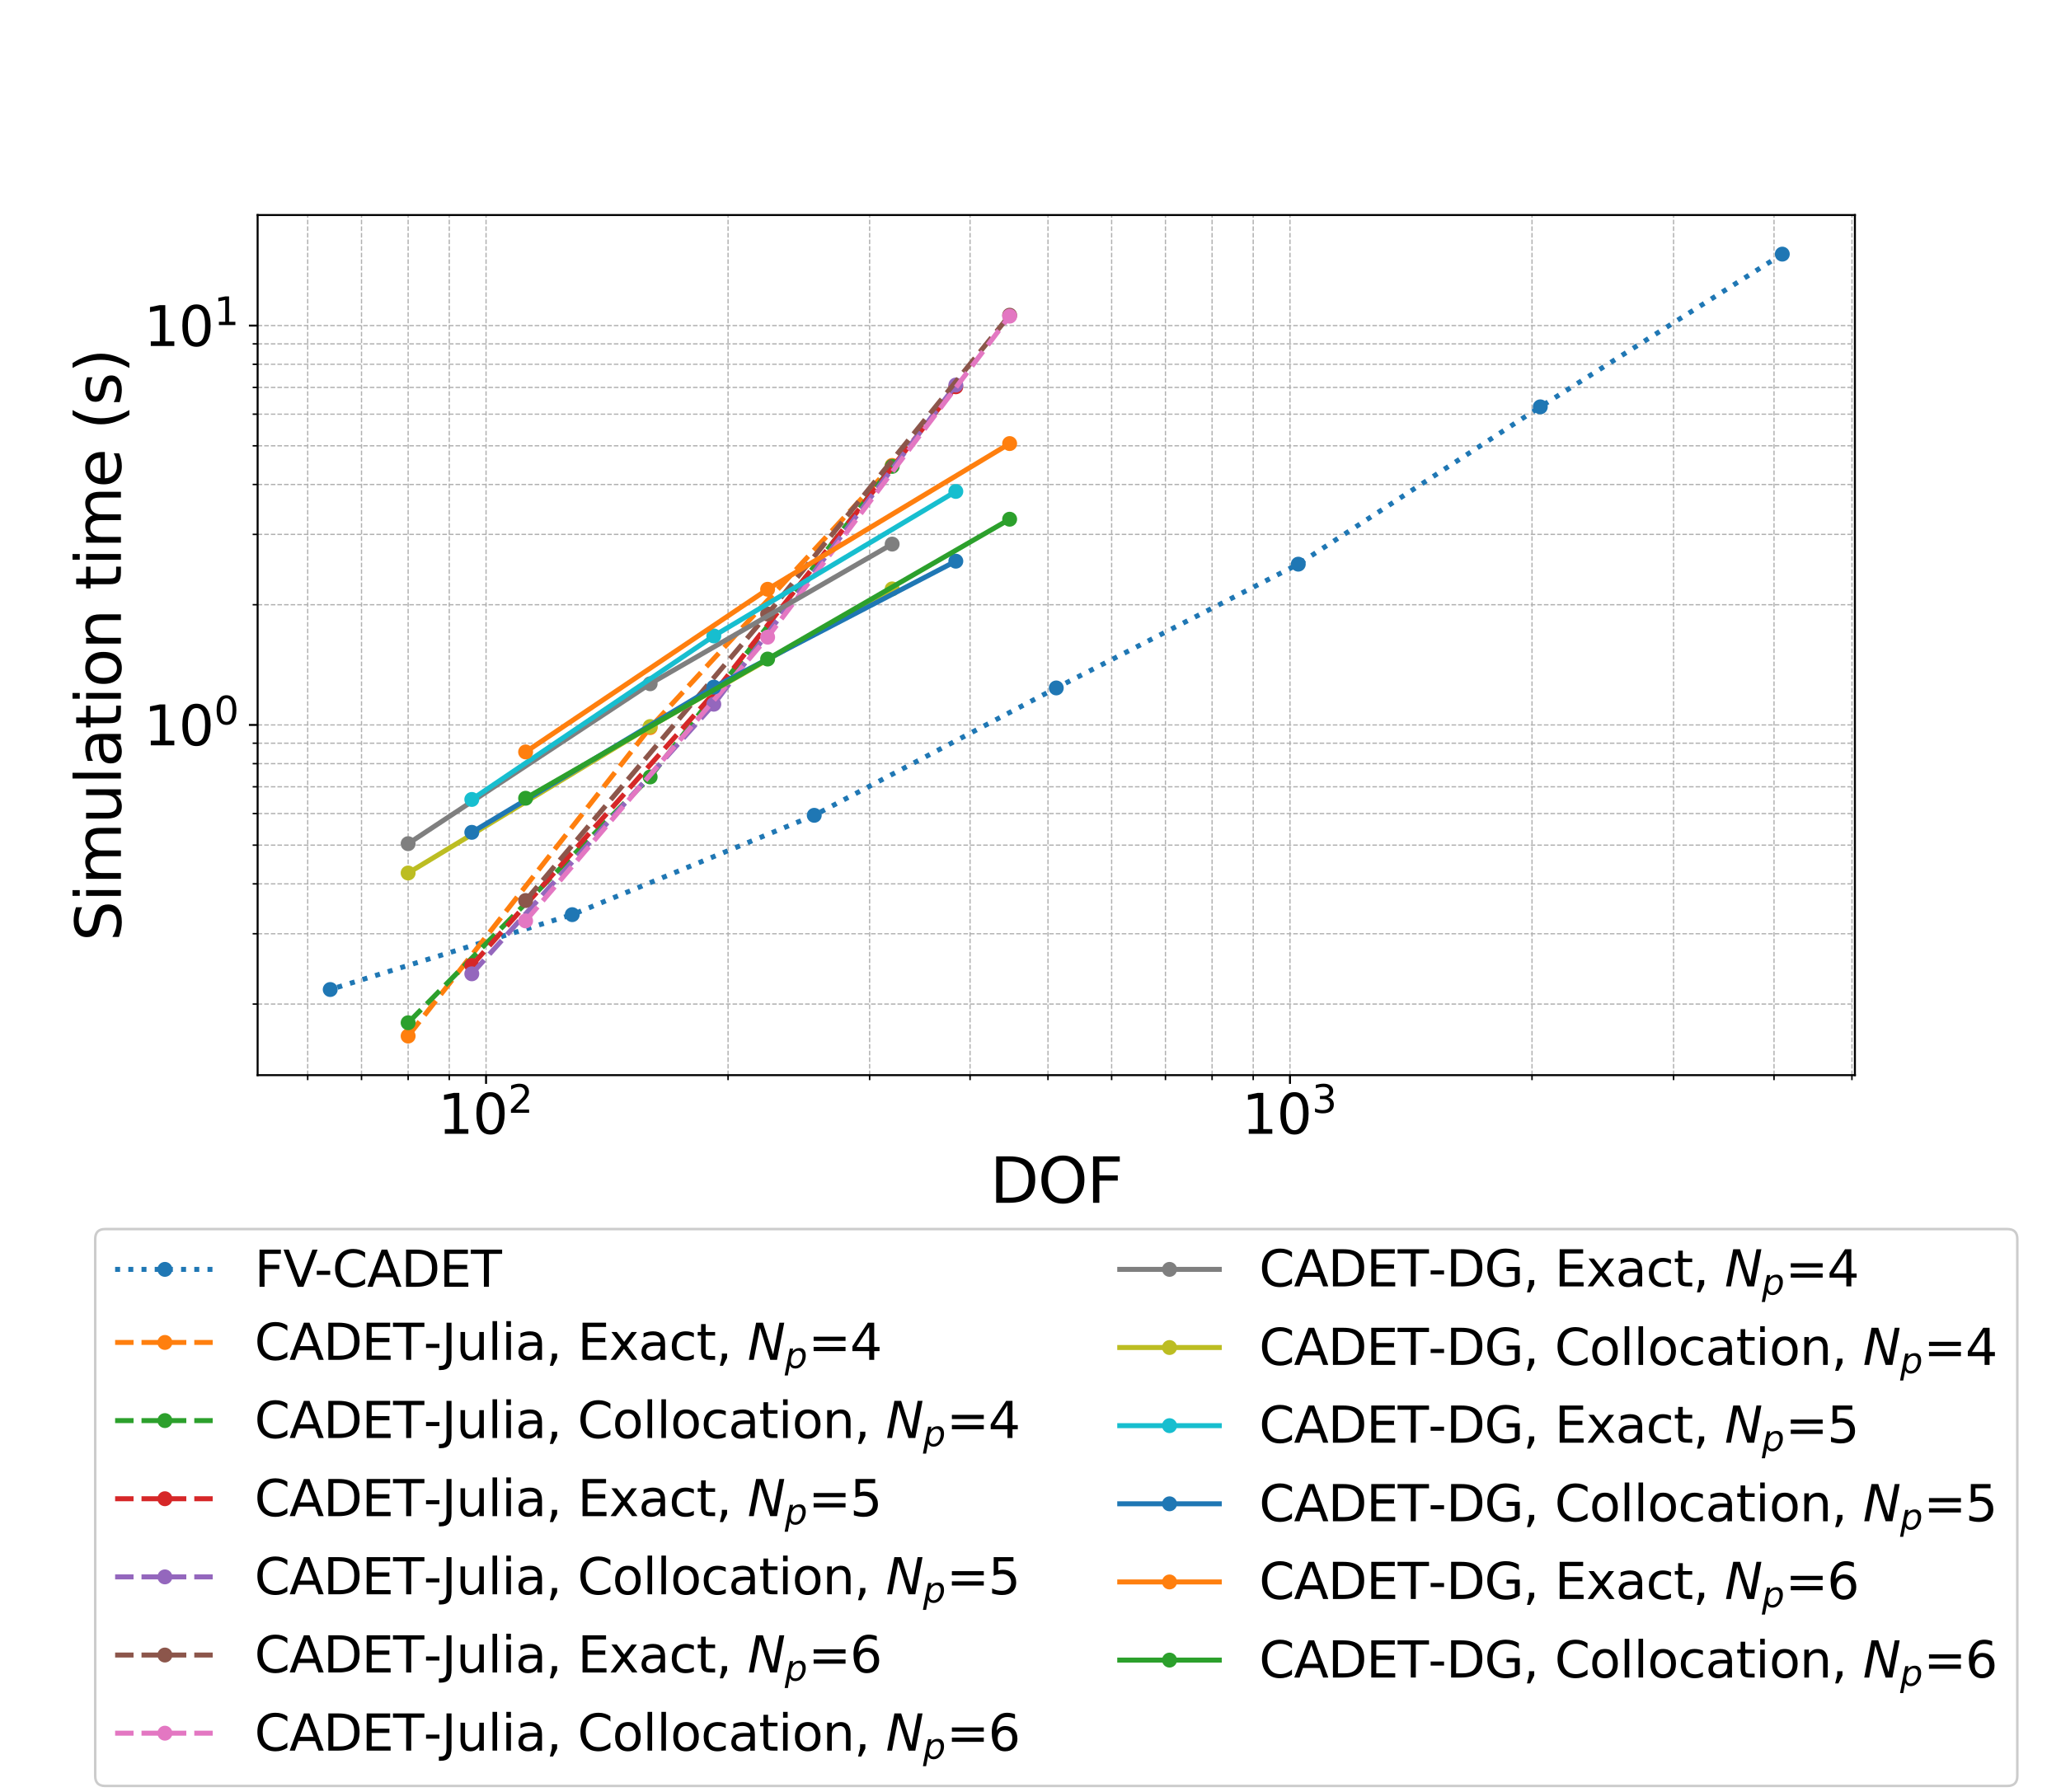 <?xml version="1.0" encoding="utf-8" standalone="no"?>
<!DOCTYPE svg PUBLIC "-//W3C//DTD SVG 1.1//EN"
  "http://www.w3.org/Graphics/SVG/1.1/DTD/svg11.dtd">
<svg xmlns:xlink="http://www.w3.org/1999/xlink" width="828pt" height="720pt" viewBox="0 0 828 720" xmlns="http://www.w3.org/2000/svg" version="1.1">
 <defs>
  <style type="text/css">*{stroke-linejoin: round; stroke-linecap: butt}</style>
 </defs>
 <g id="figure_1">
  <g id="patch_1">
   <path d="M 0 720 
L 828 720 
L 828 0 
L 0 0 
z
" style="fill: #ffffff"/>
  </g>
  <g id="axes_1">
   <g id="patch_2">
    <path d="M 103.5 432 
L 745.2 432 
L 745.2 86.4 
L 103.5 86.4 
z
" style="fill: #ffffff"/>
   </g>
   <g id="matplotlib.axis_1">
    <g id="xtick_1">
     <g id="line2d_1">
      <path d="M 195.269 432 
L 195.269 86.4 
" clip-path="url(#pdcc859b425)" style="fill: none; stroke-dasharray: 1.85,0.8; stroke-dashoffset: 0; stroke: #b0b0b0; stroke-width: 0.5"/>
     </g>
     <g id="line2d_2">
      <defs>
       <path id="m8a662414a1" d="M 0 0 
L 0 3.5 
" style="stroke: #000000; stroke-width: 0.8"/>
      </defs>
      <g>
       <use xlink:href="#m8a662414a1" x="195.269" y="432" style="stroke: #000000; stroke-width: 0.8"/>
      </g>
     </g>
     <g id="text_1">
      <!-- $\mathdefault{10^{2}}$ -->
      <g transform="translate(175.909 455.717) scale(0.22 -0.22)">
       <defs>
        <path id="DejaVuSans-31" d="M 794 531 
L 1825 531 
L 1825 4091 
L 703 3866 
L 703 4441 
L 1819 4666 
L 2450 4666 
L 2450 531 
L 3481 531 
L 3481 0 
L 794 0 
L 794 531 
z
" transform="scale(0.016)"/>
        <path id="DejaVuSans-30" d="M 2034 4250 
Q 1547 4250 1301 3770 
Q 1056 3291 1056 2328 
Q 1056 1369 1301 889 
Q 1547 409 2034 409 
Q 2525 409 2770 889 
Q 3016 1369 3016 2328 
Q 3016 3291 2770 3770 
Q 2525 4250 2034 4250 
z
M 2034 4750 
Q 2819 4750 3233 4129 
Q 3647 3509 3647 2328 
Q 3647 1150 3233 529 
Q 2819 -91 2034 -91 
Q 1250 -91 836 529 
Q 422 1150 422 2328 
Q 422 3509 836 4129 
Q 1250 4750 2034 4750 
z
" transform="scale(0.016)"/>
        <path id="DejaVuSans-32" d="M 1228 531 
L 3431 531 
L 3431 0 
L 469 0 
L 469 531 
Q 828 903 1448 1529 
Q 2069 2156 2228 2338 
Q 2531 2678 2651 2914 
Q 2772 3150 2772 3378 
Q 2772 3750 2511 3984 
Q 2250 4219 1831 4219 
Q 1534 4219 1204 4116 
Q 875 4013 500 3803 
L 500 4441 
Q 881 4594 1212 4672 
Q 1544 4750 1819 4750 
Q 2544 4750 2975 4387 
Q 3406 4025 3406 3419 
Q 3406 3131 3298 2873 
Q 3191 2616 2906 2266 
Q 2828 2175 2409 1742 
Q 1991 1309 1228 531 
z
" transform="scale(0.016)"/>
       </defs>
       <use xlink:href="#DejaVuSans-31" transform="translate(0 0.766)"/>
       <use xlink:href="#DejaVuSans-30" transform="translate(63.623 0.766)"/>
       <use xlink:href="#DejaVuSans-32" transform="translate(128.203 39.047) scale(0.7)"/>
      </g>
     </g>
    </g>
    <g id="xtick_2">
     <g id="line2d_3">
      <path d="M 518.251 432 
L 518.251 86.4 
" clip-path="url(#pdcc859b425)" style="fill: none; stroke-dasharray: 1.85,0.8; stroke-dashoffset: 0; stroke: #b0b0b0; stroke-width: 0.5"/>
     </g>
     <g id="line2d_4">
      <g>
       <use xlink:href="#m8a662414a1" x="518.251" y="432" style="stroke: #000000; stroke-width: 0.8"/>
      </g>
     </g>
     <g id="text_2">
      <!-- $\mathdefault{10^{3}}$ -->
      <g transform="translate(498.891 455.717) scale(0.22 -0.22)">
       <defs>
        <path id="DejaVuSans-33" d="M 2597 2516 
Q 3050 2419 3304 2112 
Q 3559 1806 3559 1356 
Q 3559 666 3084 287 
Q 2609 -91 1734 -91 
Q 1441 -91 1130 -33 
Q 819 25 488 141 
L 488 750 
Q 750 597 1062 519 
Q 1375 441 1716 441 
Q 2309 441 2620 675 
Q 2931 909 2931 1356 
Q 2931 1769 2642 2001 
Q 2353 2234 1838 2234 
L 1294 2234 
L 1294 2753 
L 1863 2753 
Q 2328 2753 2575 2939 
Q 2822 3125 2822 3475 
Q 2822 3834 2567 4026 
Q 2313 4219 1838 4219 
Q 1578 4219 1281 4162 
Q 984 4106 628 3988 
L 628 4550 
Q 988 4650 1302 4700 
Q 1616 4750 1894 4750 
Q 2613 4750 3031 4423 
Q 3450 4097 3450 3541 
Q 3450 3153 3228 2886 
Q 3006 2619 2597 2516 
z
" transform="scale(0.016)"/>
       </defs>
       <use xlink:href="#DejaVuSans-31" transform="translate(0 0.766)"/>
       <use xlink:href="#DejaVuSans-30" transform="translate(63.623 0.766)"/>
       <use xlink:href="#DejaVuSans-33" transform="translate(128.203 39.047) scale(0.7)"/>
      </g>
     </g>
    </g>
    <g id="xtick_3">
     <g id="line2d_5">
      <path d="M 123.615 432 
L 123.615 86.4 
" clip-path="url(#pdcc859b425)" style="fill: none; stroke-dasharray: 1.85,0.8; stroke-dashoffset: 0; stroke: #b0b0b0; stroke-width: 0.5"/>
     </g>
     <g id="line2d_6">
      <defs>
       <path id="ma53c4de978" d="M 0 0 
L 0 2 
" style="stroke: #000000; stroke-width: 0.6"/>
      </defs>
      <g>
       <use xlink:href="#ma53c4de978" x="123.615" y="432" style="stroke: #000000; stroke-width: 0.6"/>
      </g>
     </g>
    </g>
    <g id="xtick_4">
     <g id="line2d_7">
      <path d="M 145.238 432 
L 145.238 86.4 
" clip-path="url(#pdcc859b425)" style="fill: none; stroke-dasharray: 1.85,0.8; stroke-dashoffset: 0; stroke: #b0b0b0; stroke-width: 0.5"/>
     </g>
     <g id="line2d_8">
      <g>
       <use xlink:href="#ma53c4de978" x="145.238" y="432" style="stroke: #000000; stroke-width: 0.6"/>
      </g>
     </g>
    </g>
    <g id="xtick_5">
     <g id="line2d_9">
      <path d="M 163.968 432 
L 163.968 86.4 
" clip-path="url(#pdcc859b425)" style="fill: none; stroke-dasharray: 1.85,0.8; stroke-dashoffset: 0; stroke: #b0b0b0; stroke-width: 0.5"/>
     </g>
     <g id="line2d_10">
      <g>
       <use xlink:href="#ma53c4de978" x="163.968" y="432" style="stroke: #000000; stroke-width: 0.6"/>
      </g>
     </g>
    </g>
    <g id="xtick_6">
     <g id="line2d_11">
      <path d="M 180.49 432 
L 180.49 86.4 
" clip-path="url(#pdcc859b425)" style="fill: none; stroke-dasharray: 1.85,0.8; stroke-dashoffset: 0; stroke: #b0b0b0; stroke-width: 0.5"/>
     </g>
     <g id="line2d_12">
      <g>
       <use xlink:href="#ma53c4de978" x="180.49" y="432" style="stroke: #000000; stroke-width: 0.6"/>
      </g>
     </g>
    </g>
    <g id="xtick_7">
     <g id="line2d_13">
      <path d="M 292.496 432 
L 292.496 86.4 
" clip-path="url(#pdcc859b425)" style="fill: none; stroke-dasharray: 1.85,0.8; stroke-dashoffset: 0; stroke: #b0b0b0; stroke-width: 0.5"/>
     </g>
     <g id="line2d_14">
      <g>
       <use xlink:href="#ma53c4de978" x="292.496" y="432" style="stroke: #000000; stroke-width: 0.6"/>
      </g>
     </g>
    </g>
    <g id="xtick_8">
     <g id="line2d_15">
      <path d="M 349.37 432 
L 349.37 86.4 
" clip-path="url(#pdcc859b425)" style="fill: none; stroke-dasharray: 1.85,0.8; stroke-dashoffset: 0; stroke: #b0b0b0; stroke-width: 0.5"/>
     </g>
     <g id="line2d_16">
      <g>
       <use xlink:href="#ma53c4de978" x="349.37" y="432" style="stroke: #000000; stroke-width: 0.6"/>
      </g>
     </g>
    </g>
    <g id="xtick_9">
     <g id="line2d_17">
      <path d="M 389.723 432 
L 389.723 86.4 
" clip-path="url(#pdcc859b425)" style="fill: none; stroke-dasharray: 1.85,0.8; stroke-dashoffset: 0; stroke: #b0b0b0; stroke-width: 0.5"/>
     </g>
     <g id="line2d_18">
      <g>
       <use xlink:href="#ma53c4de978" x="389.723" y="432" style="stroke: #000000; stroke-width: 0.6"/>
      </g>
     </g>
    </g>
    <g id="xtick_10">
     <g id="line2d_19">
      <path d="M 421.023 432 
L 421.023 86.4 
" clip-path="url(#pdcc859b425)" style="fill: none; stroke-dasharray: 1.85,0.8; stroke-dashoffset: 0; stroke: #b0b0b0; stroke-width: 0.5"/>
     </g>
     <g id="line2d_20">
      <g>
       <use xlink:href="#ma53c4de978" x="421.023" y="432" style="stroke: #000000; stroke-width: 0.6"/>
      </g>
     </g>
    </g>
    <g id="xtick_11">
     <g id="line2d_21">
      <path d="M 446.597 432 
L 446.597 86.4 
" clip-path="url(#pdcc859b425)" style="fill: none; stroke-dasharray: 1.85,0.8; stroke-dashoffset: 0; stroke: #b0b0b0; stroke-width: 0.5"/>
     </g>
     <g id="line2d_22">
      <g>
       <use xlink:href="#ma53c4de978" x="446.597" y="432" style="stroke: #000000; stroke-width: 0.6"/>
      </g>
     </g>
    </g>
    <g id="xtick_12">
     <g id="line2d_23">
      <path d="M 468.22 432 
L 468.22 86.4 
" clip-path="url(#pdcc859b425)" style="fill: none; stroke-dasharray: 1.85,0.8; stroke-dashoffset: 0; stroke: #b0b0b0; stroke-width: 0.5"/>
     </g>
     <g id="line2d_24">
      <g>
       <use xlink:href="#ma53c4de978" x="468.22" y="432" style="stroke: #000000; stroke-width: 0.6"/>
      </g>
     </g>
    </g>
    <g id="xtick_13">
     <g id="line2d_25">
      <path d="M 486.95 432 
L 486.95 86.4 
" clip-path="url(#pdcc859b425)" style="fill: none; stroke-dasharray: 1.85,0.8; stroke-dashoffset: 0; stroke: #b0b0b0; stroke-width: 0.5"/>
     </g>
     <g id="line2d_26">
      <g>
       <use xlink:href="#ma53c4de978" x="486.95" y="432" style="stroke: #000000; stroke-width: 0.6"/>
      </g>
     </g>
    </g>
    <g id="xtick_14">
     <g id="line2d_27">
      <path d="M 503.472 432 
L 503.472 86.4 
" clip-path="url(#pdcc859b425)" style="fill: none; stroke-dasharray: 1.85,0.8; stroke-dashoffset: 0; stroke: #b0b0b0; stroke-width: 0.5"/>
     </g>
     <g id="line2d_28">
      <g>
       <use xlink:href="#ma53c4de978" x="503.472" y="432" style="stroke: #000000; stroke-width: 0.6"/>
      </g>
     </g>
    </g>
    <g id="xtick_15">
     <g id="line2d_29">
      <path d="M 615.478 432 
L 615.478 86.4 
" clip-path="url(#pdcc859b425)" style="fill: none; stroke-dasharray: 1.85,0.8; stroke-dashoffset: 0; stroke: #b0b0b0; stroke-width: 0.5"/>
     </g>
     <g id="line2d_30">
      <g>
       <use xlink:href="#ma53c4de978" x="615.478" y="432" style="stroke: #000000; stroke-width: 0.6"/>
      </g>
     </g>
    </g>
    <g id="xtick_16">
     <g id="line2d_31">
      <path d="M 672.352 432 
L 672.352 86.4 
" clip-path="url(#pdcc859b425)" style="fill: none; stroke-dasharray: 1.85,0.8; stroke-dashoffset: 0; stroke: #b0b0b0; stroke-width: 0.5"/>
     </g>
     <g id="line2d_32">
      <g>
       <use xlink:href="#ma53c4de978" x="672.352" y="432" style="stroke: #000000; stroke-width: 0.6"/>
      </g>
     </g>
    </g>
    <g id="xtick_17">
     <g id="line2d_33">
      <path d="M 712.705 432 
L 712.705 86.4 
" clip-path="url(#pdcc859b425)" style="fill: none; stroke-dasharray: 1.85,0.8; stroke-dashoffset: 0; stroke: #b0b0b0; stroke-width: 0.5"/>
     </g>
     <g id="line2d_34">
      <g>
       <use xlink:href="#ma53c4de978" x="712.705" y="432" style="stroke: #000000; stroke-width: 0.6"/>
      </g>
     </g>
    </g>
    <g id="xtick_18">
     <g id="line2d_35">
      <path d="M 744.005 432 
L 744.005 86.4 
" clip-path="url(#pdcc859b425)" style="fill: none; stroke-dasharray: 1.85,0.8; stroke-dashoffset: 0; stroke: #b0b0b0; stroke-width: 0.5"/>
     </g>
     <g id="line2d_36">
      <g>
       <use xlink:href="#ma53c4de978" x="744.005" y="432" style="stroke: #000000; stroke-width: 0.6"/>
      </g>
     </g>
    </g>
    <g id="text_3">
     <!-- DOF -->
     <g transform="translate(397.696 483.288) scale(0.25 -0.25)">
      <defs>
       <path id="DejaVuSans-44" d="M 1259 4147 
L 1259 519 
L 2022 519 
Q 2988 519 3436 956 
Q 3884 1394 3884 2338 
Q 3884 3275 3436 3711 
Q 2988 4147 2022 4147 
L 1259 4147 
z
M 628 4666 
L 1925 4666 
Q 3281 4666 3915 4102 
Q 4550 3538 4550 2338 
Q 4550 1131 3912 565 
Q 3275 0 1925 0 
L 628 0 
L 628 4666 
z
" transform="scale(0.016)"/>
       <path id="DejaVuSans-4f" d="M 2522 4238 
Q 1834 4238 1429 3725 
Q 1025 3213 1025 2328 
Q 1025 1447 1429 934 
Q 1834 422 2522 422 
Q 3209 422 3611 934 
Q 4013 1447 4013 2328 
Q 4013 3213 3611 3725 
Q 3209 4238 2522 4238 
z
M 2522 4750 
Q 3503 4750 4090 4092 
Q 4678 3434 4678 2328 
Q 4678 1225 4090 567 
Q 3503 -91 2522 -91 
Q 1538 -91 948 565 
Q 359 1222 359 2328 
Q 359 3434 948 4092 
Q 1538 4750 2522 4750 
z
" transform="scale(0.016)"/>
       <path id="DejaVuSans-46" d="M 628 4666 
L 3309 4666 
L 3309 4134 
L 1259 4134 
L 1259 2759 
L 3109 2759 
L 3109 2228 
L 1259 2228 
L 1259 0 
L 628 0 
L 628 4666 
z
" transform="scale(0.016)"/>
      </defs>
      <use xlink:href="#DejaVuSans-44"/>
      <use xlink:href="#DejaVuSans-4f" x="77.002"/>
      <use xlink:href="#DejaVuSans-46" x="155.713"/>
     </g>
    </g>
   </g>
   <g id="matplotlib.axis_2">
    <g id="ytick_1">
     <g id="line2d_37">
      <path d="M 103.5 291.279 
L 745.2 291.279 
" clip-path="url(#pdcc859b425)" style="fill: none; stroke-dasharray: 1.85,0.8; stroke-dashoffset: 0; stroke: #b0b0b0; stroke-width: 0.5"/>
     </g>
     <g id="line2d_38">
      <defs>
       <path id="m44a7a64e15" d="M 0 0 
L -3.5 0 
" style="stroke: #000000; stroke-width: 0.8"/>
      </defs>
      <g>
       <use xlink:href="#m44a7a64e15" x="103.5" y="291.279" style="stroke: #000000; stroke-width: 0.8"/>
      </g>
     </g>
     <g id="text_4">
      <!-- $\mathdefault{10^{0}}$ -->
      <g transform="translate(57.78 299.637) scale(0.22 -0.22)">
       <use xlink:href="#DejaVuSans-31" transform="translate(0 0.766)"/>
       <use xlink:href="#DejaVuSans-30" transform="translate(63.623 0.766)"/>
       <use xlink:href="#DejaVuSans-30" transform="translate(128.203 39.047) scale(0.7)"/>
      </g>
     </g>
    </g>
    <g id="ytick_2">
     <g id="line2d_39">
      <path d="M 103.5 130.818 
L 745.2 130.818 
" clip-path="url(#pdcc859b425)" style="fill: none; stroke-dasharray: 1.85,0.8; stroke-dashoffset: 0; stroke: #b0b0b0; stroke-width: 0.5"/>
     </g>
     <g id="line2d_40">
      <g>
       <use xlink:href="#m44a7a64e15" x="103.5" y="130.818" style="stroke: #000000; stroke-width: 0.8"/>
      </g>
     </g>
     <g id="text_5">
      <!-- $\mathdefault{10^{1}}$ -->
      <g transform="translate(57.78 139.176) scale(0.22 -0.22)">
       <use xlink:href="#DejaVuSans-31" transform="translate(0 0.684)"/>
       <use xlink:href="#DejaVuSans-30" transform="translate(63.623 0.684)"/>
       <use xlink:href="#DejaVuSans-31" transform="translate(128.203 38.966) scale(0.7)"/>
      </g>
     </g>
    </g>
    <g id="ytick_3">
     <g id="line2d_41">
      <path d="M 103.5 403.436 
L 745.2 403.436 
" clip-path="url(#pdcc859b425)" style="fill: none; stroke-dasharray: 1.85,0.8; stroke-dashoffset: 0; stroke: #b0b0b0; stroke-width: 0.5"/>
     </g>
     <g id="line2d_42">
      <defs>
       <path id="m7257992340" d="M 0 0 
L -2 0 
" style="stroke: #000000; stroke-width: 0.6"/>
      </defs>
      <g>
       <use xlink:href="#m7257992340" x="103.5" y="403.436" style="stroke: #000000; stroke-width: 0.6"/>
      </g>
     </g>
    </g>
    <g id="ytick_4">
     <g id="line2d_43">
      <path d="M 103.5 375.181 
L 745.2 375.181 
" clip-path="url(#pdcc859b425)" style="fill: none; stroke-dasharray: 1.85,0.8; stroke-dashoffset: 0; stroke: #b0b0b0; stroke-width: 0.5"/>
     </g>
     <g id="line2d_44">
      <g>
       <use xlink:href="#m7257992340" x="103.5" y="375.181" style="stroke: #000000; stroke-width: 0.6"/>
      </g>
     </g>
    </g>
    <g id="ytick_5">
     <g id="line2d_45">
      <path d="M 103.5 355.133 
L 745.2 355.133 
" clip-path="url(#pdcc859b425)" style="fill: none; stroke-dasharray: 1.85,0.8; stroke-dashoffset: 0; stroke: #b0b0b0; stroke-width: 0.5"/>
     </g>
     <g id="line2d_46">
      <g>
       <use xlink:href="#m7257992340" x="103.5" y="355.133" style="stroke: #000000; stroke-width: 0.6"/>
      </g>
     </g>
    </g>
    <g id="ytick_6">
     <g id="line2d_47">
      <path d="M 103.5 339.582 
L 745.2 339.582 
" clip-path="url(#pdcc859b425)" style="fill: none; stroke-dasharray: 1.85,0.8; stroke-dashoffset: 0; stroke: #b0b0b0; stroke-width: 0.5"/>
     </g>
     <g id="line2d_48">
      <g>
       <use xlink:href="#m7257992340" x="103.5" y="339.582" style="stroke: #000000; stroke-width: 0.6"/>
      </g>
     </g>
    </g>
    <g id="ytick_7">
     <g id="line2d_49">
      <path d="M 103.5 326.877 
L 745.2 326.877 
" clip-path="url(#pdcc859b425)" style="fill: none; stroke-dasharray: 1.85,0.8; stroke-dashoffset: 0; stroke: #b0b0b0; stroke-width: 0.5"/>
     </g>
     <g id="line2d_50">
      <g>
       <use xlink:href="#m7257992340" x="103.5" y="326.877" style="stroke: #000000; stroke-width: 0.6"/>
      </g>
     </g>
    </g>
    <g id="ytick_8">
     <g id="line2d_51">
      <path d="M 103.5 316.135 
L 745.2 316.135 
" clip-path="url(#pdcc859b425)" style="fill: none; stroke-dasharray: 1.85,0.8; stroke-dashoffset: 0; stroke: #b0b0b0; stroke-width: 0.5"/>
     </g>
     <g id="line2d_52">
      <g>
       <use xlink:href="#m7257992340" x="103.5" y="316.135" style="stroke: #000000; stroke-width: 0.6"/>
      </g>
     </g>
    </g>
    <g id="ytick_9">
     <g id="line2d_53">
      <path d="M 103.5 306.829 
L 745.2 306.829 
" clip-path="url(#pdcc859b425)" style="fill: none; stroke-dasharray: 1.85,0.8; stroke-dashoffset: 0; stroke: #b0b0b0; stroke-width: 0.5"/>
     </g>
     <g id="line2d_54">
      <g>
       <use xlink:href="#m7257992340" x="103.5" y="306.829" style="stroke: #000000; stroke-width: 0.6"/>
      </g>
     </g>
    </g>
    <g id="ytick_10">
     <g id="line2d_55">
      <path d="M 103.5 298.621 
L 745.2 298.621 
" clip-path="url(#pdcc859b425)" style="fill: none; stroke-dasharray: 1.85,0.8; stroke-dashoffset: 0; stroke: #b0b0b0; stroke-width: 0.5"/>
     </g>
     <g id="line2d_56">
      <g>
       <use xlink:href="#m7257992340" x="103.5" y="298.621" style="stroke: #000000; stroke-width: 0.6"/>
      </g>
     </g>
    </g>
    <g id="ytick_11">
     <g id="line2d_57">
      <path d="M 103.5 242.975 
L 745.2 242.975 
" clip-path="url(#pdcc859b425)" style="fill: none; stroke-dasharray: 1.85,0.8; stroke-dashoffset: 0; stroke: #b0b0b0; stroke-width: 0.5"/>
     </g>
     <g id="line2d_58">
      <g>
       <use xlink:href="#m7257992340" x="103.5" y="242.975" style="stroke: #000000; stroke-width: 0.6"/>
      </g>
     </g>
    </g>
    <g id="ytick_12">
     <g id="line2d_59">
      <path d="M 103.5 214.719 
L 745.2 214.719 
" clip-path="url(#pdcc859b425)" style="fill: none; stroke-dasharray: 1.85,0.8; stroke-dashoffset: 0; stroke: #b0b0b0; stroke-width: 0.5"/>
     </g>
     <g id="line2d_60">
      <g>
       <use xlink:href="#m7257992340" x="103.5" y="214.719" style="stroke: #000000; stroke-width: 0.6"/>
      </g>
     </g>
    </g>
    <g id="ytick_13">
     <g id="line2d_61">
      <path d="M 103.5 194.672 
L 745.2 194.672 
" clip-path="url(#pdcc859b425)" style="fill: none; stroke-dasharray: 1.85,0.8; stroke-dashoffset: 0; stroke: #b0b0b0; stroke-width: 0.5"/>
     </g>
     <g id="line2d_62">
      <g>
       <use xlink:href="#m7257992340" x="103.5" y="194.672" style="stroke: #000000; stroke-width: 0.6"/>
      </g>
     </g>
    </g>
    <g id="ytick_14">
     <g id="line2d_63">
      <path d="M 103.5 179.121 
L 745.2 179.121 
" clip-path="url(#pdcc859b425)" style="fill: none; stroke-dasharray: 1.85,0.8; stroke-dashoffset: 0; stroke: #b0b0b0; stroke-width: 0.5"/>
     </g>
     <g id="line2d_64">
      <g>
       <use xlink:href="#m7257992340" x="103.5" y="179.121" style="stroke: #000000; stroke-width: 0.6"/>
      </g>
     </g>
    </g>
    <g id="ytick_15">
     <g id="line2d_65">
      <path d="M 103.5 166.416 
L 745.2 166.416 
" clip-path="url(#pdcc859b425)" style="fill: none; stroke-dasharray: 1.85,0.8; stroke-dashoffset: 0; stroke: #b0b0b0; stroke-width: 0.5"/>
     </g>
     <g id="line2d_66">
      <g>
       <use xlink:href="#m7257992340" x="103.5" y="166.416" style="stroke: #000000; stroke-width: 0.6"/>
      </g>
     </g>
    </g>
    <g id="ytick_16">
     <g id="line2d_67">
      <path d="M 103.5 155.674 
L 745.2 155.674 
" clip-path="url(#pdcc859b425)" style="fill: none; stroke-dasharray: 1.85,0.8; stroke-dashoffset: 0; stroke: #b0b0b0; stroke-width: 0.5"/>
     </g>
     <g id="line2d_68">
      <g>
       <use xlink:href="#m7257992340" x="103.5" y="155.674" style="stroke: #000000; stroke-width: 0.6"/>
      </g>
     </g>
    </g>
    <g id="ytick_17">
     <g id="line2d_69">
      <path d="M 103.5 146.368 
L 745.2 146.368 
" clip-path="url(#pdcc859b425)" style="fill: none; stroke-dasharray: 1.85,0.8; stroke-dashoffset: 0; stroke: #b0b0b0; stroke-width: 0.5"/>
     </g>
     <g id="line2d_70">
      <g>
       <use xlink:href="#m7257992340" x="103.5" y="146.368" style="stroke: #000000; stroke-width: 0.6"/>
      </g>
     </g>
    </g>
    <g id="ytick_18">
     <g id="line2d_71">
      <path d="M 103.5 138.16 
L 745.2 138.16 
" clip-path="url(#pdcc859b425)" style="fill: none; stroke-dasharray: 1.85,0.8; stroke-dashoffset: 0; stroke: #b0b0b0; stroke-width: 0.5"/>
     </g>
     <g id="line2d_72">
      <g>
       <use xlink:href="#m7257992340" x="103.5" y="138.16" style="stroke: #000000; stroke-width: 0.6"/>
      </g>
     </g>
    </g>
    <g id="text_6">
     <!-- Simulation time (s) -->
     <g transform="translate(48.581 378.233) rotate(-90) scale(0.25 -0.25)">
      <defs>
       <path id="DejaVuSans-53" d="M 3425 4513 
L 3425 3897 
Q 3066 4069 2747 4153 
Q 2428 4238 2131 4238 
Q 1616 4238 1336 4038 
Q 1056 3838 1056 3469 
Q 1056 3159 1242 3001 
Q 1428 2844 1947 2747 
L 2328 2669 
Q 3034 2534 3370 2195 
Q 3706 1856 3706 1288 
Q 3706 609 3251 259 
Q 2797 -91 1919 -91 
Q 1588 -91 1214 -16 
Q 841 59 441 206 
L 441 856 
Q 825 641 1194 531 
Q 1563 422 1919 422 
Q 2459 422 2753 634 
Q 3047 847 3047 1241 
Q 3047 1584 2836 1778 
Q 2625 1972 2144 2069 
L 1759 2144 
Q 1053 2284 737 2584 
Q 422 2884 422 3419 
Q 422 4038 858 4394 
Q 1294 4750 2059 4750 
Q 2388 4750 2728 4690 
Q 3069 4631 3425 4513 
z
" transform="scale(0.016)"/>
       <path id="DejaVuSans-69" d="M 603 3500 
L 1178 3500 
L 1178 0 
L 603 0 
L 603 3500 
z
M 603 4863 
L 1178 4863 
L 1178 4134 
L 603 4134 
L 603 4863 
z
" transform="scale(0.016)"/>
       <path id="DejaVuSans-6d" d="M 3328 2828 
Q 3544 3216 3844 3400 
Q 4144 3584 4550 3584 
Q 5097 3584 5394 3201 
Q 5691 2819 5691 2113 
L 5691 0 
L 5113 0 
L 5113 2094 
Q 5113 2597 4934 2840 
Q 4756 3084 4391 3084 
Q 3944 3084 3684 2787 
Q 3425 2491 3425 1978 
L 3425 0 
L 2847 0 
L 2847 2094 
Q 2847 2600 2669 2842 
Q 2491 3084 2119 3084 
Q 1678 3084 1418 2786 
Q 1159 2488 1159 1978 
L 1159 0 
L 581 0 
L 581 3500 
L 1159 3500 
L 1159 2956 
Q 1356 3278 1631 3431 
Q 1906 3584 2284 3584 
Q 2666 3584 2933 3390 
Q 3200 3197 3328 2828 
z
" transform="scale(0.016)"/>
       <path id="DejaVuSans-75" d="M 544 1381 
L 544 3500 
L 1119 3500 
L 1119 1403 
Q 1119 906 1312 657 
Q 1506 409 1894 409 
Q 2359 409 2629 706 
Q 2900 1003 2900 1516 
L 2900 3500 
L 3475 3500 
L 3475 0 
L 2900 0 
L 2900 538 
Q 2691 219 2414 64 
Q 2138 -91 1772 -91 
Q 1169 -91 856 284 
Q 544 659 544 1381 
z
M 1991 3584 
L 1991 3584 
z
" transform="scale(0.016)"/>
       <path id="DejaVuSans-6c" d="M 603 4863 
L 1178 4863 
L 1178 0 
L 603 0 
L 603 4863 
z
" transform="scale(0.016)"/>
       <path id="DejaVuSans-61" d="M 2194 1759 
Q 1497 1759 1228 1600 
Q 959 1441 959 1056 
Q 959 750 1161 570 
Q 1363 391 1709 391 
Q 2188 391 2477 730 
Q 2766 1069 2766 1631 
L 2766 1759 
L 2194 1759 
z
M 3341 1997 
L 3341 0 
L 2766 0 
L 2766 531 
Q 2569 213 2275 61 
Q 1981 -91 1556 -91 
Q 1019 -91 701 211 
Q 384 513 384 1019 
Q 384 1609 779 1909 
Q 1175 2209 1959 2209 
L 2766 2209 
L 2766 2266 
Q 2766 2663 2505 2880 
Q 2244 3097 1772 3097 
Q 1472 3097 1187 3025 
Q 903 2953 641 2809 
L 641 3341 
Q 956 3463 1253 3523 
Q 1550 3584 1831 3584 
Q 2591 3584 2966 3190 
Q 3341 2797 3341 1997 
z
" transform="scale(0.016)"/>
       <path id="DejaVuSans-74" d="M 1172 4494 
L 1172 3500 
L 2356 3500 
L 2356 3053 
L 1172 3053 
L 1172 1153 
Q 1172 725 1289 603 
Q 1406 481 1766 481 
L 2356 481 
L 2356 0 
L 1766 0 
Q 1100 0 847 248 
Q 594 497 594 1153 
L 594 3053 
L 172 3053 
L 172 3500 
L 594 3500 
L 594 4494 
L 1172 4494 
z
" transform="scale(0.016)"/>
       <path id="DejaVuSans-6f" d="M 1959 3097 
Q 1497 3097 1228 2736 
Q 959 2375 959 1747 
Q 959 1119 1226 758 
Q 1494 397 1959 397 
Q 2419 397 2687 759 
Q 2956 1122 2956 1747 
Q 2956 2369 2687 2733 
Q 2419 3097 1959 3097 
z
M 1959 3584 
Q 2709 3584 3137 3096 
Q 3566 2609 3566 1747 
Q 3566 888 3137 398 
Q 2709 -91 1959 -91 
Q 1206 -91 779 398 
Q 353 888 353 1747 
Q 353 2609 779 3096 
Q 1206 3584 1959 3584 
z
" transform="scale(0.016)"/>
       <path id="DejaVuSans-6e" d="M 3513 2113 
L 3513 0 
L 2938 0 
L 2938 2094 
Q 2938 2591 2744 2837 
Q 2550 3084 2163 3084 
Q 1697 3084 1428 2787 
Q 1159 2491 1159 1978 
L 1159 0 
L 581 0 
L 581 3500 
L 1159 3500 
L 1159 2956 
Q 1366 3272 1645 3428 
Q 1925 3584 2291 3584 
Q 2894 3584 3203 3211 
Q 3513 2838 3513 2113 
z
" transform="scale(0.016)"/>
       <path id="DejaVuSans-20" transform="scale(0.016)"/>
       <path id="DejaVuSans-65" d="M 3597 1894 
L 3597 1613 
L 953 1613 
Q 991 1019 1311 708 
Q 1631 397 2203 397 
Q 2534 397 2845 478 
Q 3156 559 3463 722 
L 3463 178 
Q 3153 47 2828 -22 
Q 2503 -91 2169 -91 
Q 1331 -91 842 396 
Q 353 884 353 1716 
Q 353 2575 817 3079 
Q 1281 3584 2069 3584 
Q 2775 3584 3186 3129 
Q 3597 2675 3597 1894 
z
M 3022 2063 
Q 3016 2534 2758 2815 
Q 2500 3097 2075 3097 
Q 1594 3097 1305 2825 
Q 1016 2553 972 2059 
L 3022 2063 
z
" transform="scale(0.016)"/>
       <path id="DejaVuSans-28" d="M 1984 4856 
Q 1566 4138 1362 3434 
Q 1159 2731 1159 2009 
Q 1159 1288 1364 580 
Q 1569 -128 1984 -844 
L 1484 -844 
Q 1016 -109 783 600 
Q 550 1309 550 2009 
Q 550 2706 781 3412 
Q 1013 4119 1484 4856 
L 1984 4856 
z
" transform="scale(0.016)"/>
       <path id="DejaVuSans-73" d="M 2834 3397 
L 2834 2853 
Q 2591 2978 2328 3040 
Q 2066 3103 1784 3103 
Q 1356 3103 1142 2972 
Q 928 2841 928 2578 
Q 928 2378 1081 2264 
Q 1234 2150 1697 2047 
L 1894 2003 
Q 2506 1872 2764 1633 
Q 3022 1394 3022 966 
Q 3022 478 2636 193 
Q 2250 -91 1575 -91 
Q 1294 -91 989 -36 
Q 684 19 347 128 
L 347 722 
Q 666 556 975 473 
Q 1284 391 1588 391 
Q 1994 391 2212 530 
Q 2431 669 2431 922 
Q 2431 1156 2273 1281 
Q 2116 1406 1581 1522 
L 1381 1569 
Q 847 1681 609 1914 
Q 372 2147 372 2553 
Q 372 3047 722 3315 
Q 1072 3584 1716 3584 
Q 2034 3584 2315 3537 
Q 2597 3491 2834 3397 
z
" transform="scale(0.016)"/>
       <path id="DejaVuSans-29" d="M 513 4856 
L 1013 4856 
Q 1481 4119 1714 3412 
Q 1947 2706 1947 2009 
Q 1947 1309 1714 600 
Q 1481 -109 1013 -844 
L 513 -844 
Q 928 -128 1133 580 
Q 1338 1288 1338 2009 
Q 1338 2731 1133 3434 
Q 928 4138 513 4856 
z
" transform="scale(0.016)"/>
      </defs>
      <use xlink:href="#DejaVuSans-53"/>
      <use xlink:href="#DejaVuSans-69" x="63.477"/>
      <use xlink:href="#DejaVuSans-6d" x="91.26"/>
      <use xlink:href="#DejaVuSans-75" x="188.672"/>
      <use xlink:href="#DejaVuSans-6c" x="252.051"/>
      <use xlink:href="#DejaVuSans-61" x="279.834"/>
      <use xlink:href="#DejaVuSans-74" x="341.113"/>
      <use xlink:href="#DejaVuSans-69" x="380.322"/>
      <use xlink:href="#DejaVuSans-6f" x="408.105"/>
      <use xlink:href="#DejaVuSans-6e" x="469.287"/>
      <use xlink:href="#DejaVuSans-20" x="532.666"/>
      <use xlink:href="#DejaVuSans-74" x="564.453"/>
      <use xlink:href="#DejaVuSans-69" x="603.662"/>
      <use xlink:href="#DejaVuSans-6d" x="631.445"/>
      <use xlink:href="#DejaVuSans-65" x="728.857"/>
      <use xlink:href="#DejaVuSans-20" x="790.381"/>
      <use xlink:href="#DejaVuSans-28" x="822.168"/>
      <use xlink:href="#DejaVuSans-73" x="861.182"/>
      <use xlink:href="#DejaVuSans-29" x="913.281"/>
     </g>
    </g>
   </g>
   <g id="line2d_73">
    <path d="M 716.032 102.109 
L 618.805 163.471 
L 521.577 226.683 
L 424.35 276.416 
L 327.123 327.593 
L 229.895 367.509 
L 132.668 397.589 
" clip-path="url(#pdcc859b425)" style="fill: none; stroke-dasharray: 2,3.3; stroke-dashoffset: 0; stroke: #1f77b4; stroke-width: 2"/>
    <defs>
     <path id="m08ad829218" d="M 0 2.5 
C 0.663 2.5 1.299 2.237 1.768 1.768 
C 2.237 1.299 2.5 0.663 2.5 0 
C 2.5 -0.663 2.237 -1.299 1.768 -1.768 
C 1.299 -2.237 0.663 -2.5 0 -2.5 
C -0.663 -2.5 -1.299 -2.237 -1.768 -1.768 
C -2.237 -1.299 -2.5 -0.663 -2.5 0 
C -2.5 0.663 -2.237 1.299 -1.768 1.768 
C -1.299 2.237 -0.663 2.5 0 2.5 
z
" style="stroke: #1f77b4"/>
    </defs>
    <g clip-path="url(#pdcc859b425)">
     <use xlink:href="#m08ad829218" x="716.032" y="102.109" style="fill: #1f77b4; stroke: #1f77b4"/>
     <use xlink:href="#m08ad829218" x="618.805" y="163.471" style="fill: #1f77b4; stroke: #1f77b4"/>
     <use xlink:href="#m08ad829218" x="521.577" y="226.683" style="fill: #1f77b4; stroke: #1f77b4"/>
     <use xlink:href="#m08ad829218" x="424.35" y="276.416" style="fill: #1f77b4; stroke: #1f77b4"/>
     <use xlink:href="#m08ad829218" x="327.123" y="327.593" style="fill: #1f77b4; stroke: #1f77b4"/>
     <use xlink:href="#m08ad829218" x="229.895" y="367.509" style="fill: #1f77b4; stroke: #1f77b4"/>
     <use xlink:href="#m08ad829218" x="132.668" y="397.589" style="fill: #1f77b4; stroke: #1f77b4"/>
    </g>
   </g>
   <g id="line2d_74">
    <path d="M 163.968 416.291 
L 261.196 292.344 
L 358.423 187.011 
" clip-path="url(#pdcc859b425)" style="fill: none; stroke-dasharray: 7.4,3.2; stroke-dashoffset: 0; stroke: #ff7f0e; stroke-width: 2"/>
    <defs>
     <path id="m272f83395a" d="M 0 2.5 
C 0.663 2.5 1.299 2.237 1.768 1.768 
C 2.237 1.299 2.5 0.663 2.5 0 
C 2.5 -0.663 2.237 -1.299 1.768 -1.768 
C 1.299 -2.237 0.663 -2.5 0 -2.5 
C -0.663 -2.5 -1.299 -2.237 -1.768 -1.768 
C -2.237 -1.299 -2.5 -0.663 -2.5 0 
C -2.5 0.663 -2.237 1.299 -1.768 1.768 
C -1.299 2.237 -0.663 2.5 0 2.5 
z
" style="stroke: #ff7f0e"/>
    </defs>
    <g clip-path="url(#pdcc859b425)">
     <use xlink:href="#m272f83395a" x="163.968" y="416.291" style="fill: #ff7f0e; stroke: #ff7f0e"/>
     <use xlink:href="#m272f83395a" x="261.196" y="292.344" style="fill: #ff7f0e; stroke: #ff7f0e"/>
     <use xlink:href="#m272f83395a" x="358.423" y="187.011" style="fill: #ff7f0e; stroke: #ff7f0e"/>
    </g>
   </g>
   <g id="line2d_75">
    <path d="M 163.968 410.947 
L 261.196 312.178 
L 358.423 187.392 
" clip-path="url(#pdcc859b425)" style="fill: none; stroke-dasharray: 7.4,3.2; stroke-dashoffset: 0; stroke: #2ca02c; stroke-width: 2"/>
    <defs>
     <path id="m5331be94d5" d="M 0 2.5 
C 0.663 2.5 1.299 2.237 1.768 1.768 
C 2.237 1.299 2.5 0.663 2.5 0 
C 2.5 -0.663 2.237 -1.299 1.768 -1.768 
C 1.299 -2.237 0.663 -2.5 0 -2.5 
C -0.663 -2.5 -1.299 -2.237 -1.768 -1.768 
C -2.237 -1.299 -2.5 -0.663 -2.5 0 
C -2.5 0.663 -2.237 1.299 -1.768 1.768 
C -1.299 2.237 -0.663 2.5 0 2.5 
z
" style="stroke: #2ca02c"/>
    </defs>
    <g clip-path="url(#pdcc859b425)">
     <use xlink:href="#m5331be94d5" x="163.968" y="410.947" style="fill: #2ca02c; stroke: #2ca02c"/>
     <use xlink:href="#m5331be94d5" x="261.196" y="312.178" style="fill: #2ca02c; stroke: #2ca02c"/>
     <use xlink:href="#m5331be94d5" x="358.423" y="187.392" style="fill: #2ca02c; stroke: #2ca02c"/>
    </g>
   </g>
   <g id="line2d_76">
    <path d="M 189.542 387.934 
L 286.77 278.554 
L 383.997 155.408 
" clip-path="url(#pdcc859b425)" style="fill: none; stroke-dasharray: 7.4,3.2; stroke-dashoffset: 0; stroke: #d62728; stroke-width: 2"/>
    <defs>
     <path id="m1a7a522dd9" d="M 0 2.5 
C 0.663 2.5 1.299 2.237 1.768 1.768 
C 2.237 1.299 2.5 0.663 2.5 0 
C 2.5 -0.663 2.237 -1.299 1.768 -1.768 
C 1.299 -2.237 0.663 -2.5 0 -2.5 
C -0.663 -2.5 -1.299 -2.237 -1.768 -1.768 
C -2.237 -1.299 -2.5 -0.663 -2.5 0 
C -2.5 0.663 -2.237 1.299 -1.768 1.768 
C -1.299 2.237 -0.663 2.5 0 2.5 
z
" style="stroke: #d62728"/>
    </defs>
    <g clip-path="url(#pdcc859b425)">
     <use xlink:href="#m1a7a522dd9" x="189.542" y="387.934" style="fill: #d62728; stroke: #d62728"/>
     <use xlink:href="#m1a7a522dd9" x="286.77" y="278.554" style="fill: #d62728; stroke: #d62728"/>
     <use xlink:href="#m1a7a522dd9" x="383.997" y="155.408" style="fill: #d62728; stroke: #d62728"/>
    </g>
   </g>
   <g id="line2d_77">
    <path d="M 189.542 391.28 
L 286.77 282.955 
L 383.997 154.702 
" clip-path="url(#pdcc859b425)" style="fill: none; stroke-dasharray: 7.4,3.2; stroke-dashoffset: 0; stroke: #9467bd; stroke-width: 2"/>
    <defs>
     <path id="m7c62dd1f92" d="M 0 2.5 
C 0.663 2.5 1.299 2.237 1.768 1.768 
C 2.237 1.299 2.5 0.663 2.5 0 
C 2.5 -0.663 2.237 -1.299 1.768 -1.768 
C 1.299 -2.237 0.663 -2.5 0 -2.5 
C -0.663 -2.5 -1.299 -2.237 -1.768 -1.768 
C -2.237 -1.299 -2.5 -0.663 -2.5 0 
C -2.5 0.663 -2.237 1.299 -1.768 1.768 
C -1.299 2.237 -0.663 2.5 0 2.5 
z
" style="stroke: #9467bd"/>
    </defs>
    <g clip-path="url(#pdcc859b425)">
     <use xlink:href="#m7c62dd1f92" x="189.542" y="391.28" style="fill: #9467bd; stroke: #9467bd"/>
     <use xlink:href="#m7c62dd1f92" x="286.77" y="282.955" style="fill: #9467bd; stroke: #9467bd"/>
     <use xlink:href="#m7c62dd1f92" x="383.997" y="154.702" style="fill: #9467bd; stroke: #9467bd"/>
    </g>
   </g>
   <g id="line2d_78">
    <path d="M 211.165 361.827 
L 308.392 246.716 
L 405.62 126.648 
" clip-path="url(#pdcc859b425)" style="fill: none; stroke-dasharray: 7.4,3.2; stroke-dashoffset: 0; stroke: #8c564b; stroke-width: 2"/>
    <defs>
     <path id="meb9b6124fc" d="M 0 2.5 
C 0.663 2.5 1.299 2.237 1.768 1.768 
C 2.237 1.299 2.5 0.663 2.5 0 
C 2.5 -0.663 2.237 -1.299 1.768 -1.768 
C 1.299 -2.237 0.663 -2.5 0 -2.5 
C -0.663 -2.5 -1.299 -2.237 -1.768 -1.768 
C -2.237 -1.299 -2.5 -0.663 -2.5 0 
C -2.5 0.663 -2.237 1.299 -1.768 1.768 
C -1.299 2.237 -0.663 2.5 0 2.5 
z
" style="stroke: #8c564b"/>
    </defs>
    <g clip-path="url(#pdcc859b425)">
     <use xlink:href="#meb9b6124fc" x="211.165" y="361.827" style="fill: #8c564b; stroke: #8c564b"/>
     <use xlink:href="#meb9b6124fc" x="308.392" y="246.716" style="fill: #8c564b; stroke: #8c564b"/>
     <use xlink:href="#meb9b6124fc" x="405.62" y="126.648" style="fill: #8c564b; stroke: #8c564b"/>
    </g>
   </g>
   <g id="line2d_79">
    <path d="M 211.165 370.021 
L 308.392 256.014 
L 405.62 127.03 
" clip-path="url(#pdcc859b425)" style="fill: none; stroke-dasharray: 7.4,3.2; stroke-dashoffset: 0; stroke: #e377c2; stroke-width: 2"/>
    <defs>
     <path id="m4f5c5ad43b" d="M 0 2.5 
C 0.663 2.5 1.299 2.237 1.768 1.768 
C 2.237 1.299 2.5 0.663 2.5 0 
C 2.5 -0.663 2.237 -1.299 1.768 -1.768 
C 1.299 -2.237 0.663 -2.5 0 -2.5 
C -0.663 -2.5 -1.299 -2.237 -1.768 -1.768 
C -2.237 -1.299 -2.5 -0.663 -2.5 0 
C -2.5 0.663 -2.237 1.299 -1.768 1.768 
C -1.299 2.237 -0.663 2.5 0 2.5 
z
" style="stroke: #e377c2"/>
    </defs>
    <g clip-path="url(#pdcc859b425)">
     <use xlink:href="#m4f5c5ad43b" x="211.165" y="370.021" style="fill: #e377c2; stroke: #e377c2"/>
     <use xlink:href="#m4f5c5ad43b" x="308.392" y="256.014" style="fill: #e377c2; stroke: #e377c2"/>
     <use xlink:href="#m4f5c5ad43b" x="405.62" y="127.03" style="fill: #e377c2; stroke: #e377c2"/>
    </g>
   </g>
   <g id="line2d_80">
    <path d="M 163.968 338.986 
L 261.196 274.738 
L 358.423 218.618 
" clip-path="url(#pdcc859b425)" style="fill: none; stroke: #7f7f7f; stroke-width: 2; stroke-linecap: square"/>
    <defs>
     <path id="mcf824b5672" d="M 0 2.5 
C 0.663 2.5 1.299 2.237 1.768 1.768 
C 2.237 1.299 2.5 0.663 2.5 0 
C 2.5 -0.663 2.237 -1.299 1.768 -1.768 
C 1.299 -2.237 0.663 -2.5 0 -2.5 
C -0.663 -2.5 -1.299 -2.237 -1.768 -1.768 
C -2.237 -1.299 -2.5 -0.663 -2.5 0 
C -2.5 0.663 -2.237 1.299 -1.768 1.768 
C -1.299 2.237 -0.663 2.5 0 2.5 
z
" style="stroke: #7f7f7f"/>
    </defs>
    <g clip-path="url(#pdcc859b425)">
     <use xlink:href="#mcf824b5672" x="163.968" y="338.986" style="fill: #7f7f7f; stroke: #7f7f7f"/>
     <use xlink:href="#mcf824b5672" x="261.196" y="274.738" style="fill: #7f7f7f; stroke: #7f7f7f"/>
     <use xlink:href="#mcf824b5672" x="358.423" y="218.618" style="fill: #7f7f7f; stroke: #7f7f7f"/>
    </g>
   </g>
   <g id="line2d_81">
    <path d="M 163.968 350.776 
L 261.196 291.923 
L 358.423 236.62 
" clip-path="url(#pdcc859b425)" style="fill: none; stroke: #bcbd22; stroke-width: 2; stroke-linecap: square"/>
    <defs>
     <path id="m158128c2a2" d="M 0 2.5 
C 0.663 2.5 1.299 2.237 1.768 1.768 
C 2.237 1.299 2.5 0.663 2.5 0 
C 2.5 -0.663 2.237 -1.299 1.768 -1.768 
C 1.299 -2.237 0.663 -2.5 0 -2.5 
C -0.663 -2.5 -1.299 -2.237 -1.768 -1.768 
C -2.237 -1.299 -2.5 -0.663 -2.5 0 
C -2.5 0.663 -2.237 1.299 -1.768 1.768 
C -1.299 2.237 -0.663 2.5 0 2.5 
z
" style="stroke: #bcbd22"/>
    </defs>
    <g clip-path="url(#pdcc859b425)">
     <use xlink:href="#m158128c2a2" x="163.968" y="350.776" style="fill: #bcbd22; stroke: #bcbd22"/>
     <use xlink:href="#m158128c2a2" x="261.196" y="291.923" style="fill: #bcbd22; stroke: #bcbd22"/>
     <use xlink:href="#m158128c2a2" x="358.423" y="236.62" style="fill: #bcbd22; stroke: #bcbd22"/>
    </g>
   </g>
   <g id="line2d_82">
    <path d="M 189.542 321.22 
L 286.77 255.519 
L 383.997 197.456 
" clip-path="url(#pdcc859b425)" style="fill: none; stroke: #17becf; stroke-width: 2; stroke-linecap: square"/>
    <defs>
     <path id="mc2385362e9" d="M 0 2.5 
C 0.663 2.5 1.299 2.237 1.768 1.768 
C 2.237 1.299 2.5 0.663 2.5 0 
C 2.5 -0.663 2.237 -1.299 1.768 -1.768 
C 1.299 -2.237 0.663 -2.5 0 -2.5 
C -0.663 -2.5 -1.299 -2.237 -1.768 -1.768 
C -2.237 -1.299 -2.5 -0.663 -2.5 0 
C -2.5 0.663 -2.237 1.299 -1.768 1.768 
C -1.299 2.237 -0.663 2.5 0 2.5 
z
" style="stroke: #17becf"/>
    </defs>
    <g clip-path="url(#pdcc859b425)">
     <use xlink:href="#mc2385362e9" x="189.542" y="321.22" style="fill: #17becf; stroke: #17becf"/>
     <use xlink:href="#mc2385362e9" x="286.77" y="255.519" style="fill: #17becf; stroke: #17becf"/>
     <use xlink:href="#mc2385362e9" x="383.997" y="197.456" style="fill: #17becf; stroke: #17becf"/>
    </g>
   </g>
   <g id="line2d_83">
    <path d="M 189.542 334.435 
L 286.77 276.085 
L 383.997 225.482 
" clip-path="url(#pdcc859b425)" style="fill: none; stroke: #1f77b4; stroke-width: 2; stroke-linecap: square"/>
    <g clip-path="url(#pdcc859b425)">
     <use xlink:href="#m08ad829218" x="189.542" y="334.435" style="fill: #1f77b4; stroke: #1f77b4"/>
     <use xlink:href="#m08ad829218" x="286.77" y="276.085" style="fill: #1f77b4; stroke: #1f77b4"/>
     <use xlink:href="#m08ad829218" x="383.997" y="225.482" style="fill: #1f77b4; stroke: #1f77b4"/>
    </g>
   </g>
   <g id="line2d_84">
    <path d="M 211.165 302.137 
L 308.392 236.77 
L 405.62 178.226 
" clip-path="url(#pdcc859b425)" style="fill: none; stroke: #ff7f0e; stroke-width: 2; stroke-linecap: square"/>
    <g clip-path="url(#pdcc859b425)">
     <use xlink:href="#m272f83395a" x="211.165" y="302.137" style="fill: #ff7f0e; stroke: #ff7f0e"/>
     <use xlink:href="#m272f83395a" x="308.392" y="236.77" style="fill: #ff7f0e; stroke: #ff7f0e"/>
     <use xlink:href="#m272f83395a" x="405.62" y="178.226" style="fill: #ff7f0e; stroke: #ff7f0e"/>
    </g>
   </g>
   <g id="line2d_85">
    <path d="M 211.165 320.735 
L 308.392 264.802 
L 405.62 208.62 
" clip-path="url(#pdcc859b425)" style="fill: none; stroke: #2ca02c; stroke-width: 2; stroke-linecap: square"/>
    <g clip-path="url(#pdcc859b425)">
     <use xlink:href="#m5331be94d5" x="211.165" y="320.735" style="fill: #2ca02c; stroke: #2ca02c"/>
     <use xlink:href="#m5331be94d5" x="308.392" y="264.802" style="fill: #2ca02c; stroke: #2ca02c"/>
     <use xlink:href="#m5331be94d5" x="405.62" y="208.62" style="fill: #2ca02c; stroke: #2ca02c"/>
    </g>
   </g>
   <g id="patch_3">
    <path d="M 103.5 432 
L 103.5 86.4 
" style="fill: none; stroke: #000000; stroke-width: 0.8; stroke-linejoin: miter; stroke-linecap: square"/>
   </g>
   <g id="patch_4">
    <path d="M 745.2 432 
L 745.2 86.4 
" style="fill: none; stroke: #000000; stroke-width: 0.8; stroke-linejoin: miter; stroke-linecap: square"/>
   </g>
   <g id="patch_5">
    <path d="M 103.5 432 
L 745.2 432 
" style="fill: none; stroke: #000000; stroke-width: 0.8; stroke-linejoin: miter; stroke-linecap: square"/>
   </g>
   <g id="patch_6">
    <path d="M 103.5 86.4 
L 745.2 86.4 
" style="fill: none; stroke: #000000; stroke-width: 0.8; stroke-linejoin: miter; stroke-linecap: square"/>
   </g>
   <g id="legend_1">
    <g id="patch_7">
     <path d="M 42.25 717.596 
L 806.45 717.596 
Q 810.45 717.596 810.45 713.596 
L 810.45 497.84 
Q 810.45 493.84 806.45 493.84 
L 42.25 493.84 
Q 38.25 493.84 38.25 497.84 
L 38.25 713.596 
Q 38.25 717.596 42.25 717.596 
z
" style="fill: #ffffff; stroke: #cccccc; stroke-linejoin: miter"/>
    </g>
    <g id="line2d_86">
     <path d="M 46.25 510.037 
L 66.25 510.037 
L 86.25 510.037 
" style="fill: none; stroke-dasharray: 2,3.3; stroke-dashoffset: 0; stroke: #1f77b4; stroke-width: 2"/>
     <g>
      <use xlink:href="#m08ad829218" x="66.25" y="510.037" style="fill: #1f77b4; stroke: #1f77b4"/>
     </g>
    </g>
    <g id="text_7">
     <!-- FV-CADET -->
     <g transform="translate(102.25 517.037) scale(0.2 -0.2)">
      <defs>
       <path id="DejaVuSans-56" d="M 1831 0 
L 50 4666 
L 709 4666 
L 2188 738 
L 3669 4666 
L 4325 4666 
L 2547 0 
L 1831 0 
z
" transform="scale(0.016)"/>
       <path id="DejaVuSans-2d" d="M 313 2009 
L 1997 2009 
L 1997 1497 
L 313 1497 
L 313 2009 
z
" transform="scale(0.016)"/>
       <path id="DejaVuSans-43" d="M 4122 4306 
L 4122 3641 
Q 3803 3938 3442 4084 
Q 3081 4231 2675 4231 
Q 1875 4231 1450 3742 
Q 1025 3253 1025 2328 
Q 1025 1406 1450 917 
Q 1875 428 2675 428 
Q 3081 428 3442 575 
Q 3803 722 4122 1019 
L 4122 359 
Q 3791 134 3420 21 
Q 3050 -91 2638 -91 
Q 1578 -91 968 557 
Q 359 1206 359 2328 
Q 359 3453 968 4101 
Q 1578 4750 2638 4750 
Q 3056 4750 3426 4639 
Q 3797 4528 4122 4306 
z
" transform="scale(0.016)"/>
       <path id="DejaVuSans-41" d="M 2188 4044 
L 1331 1722 
L 3047 1722 
L 2188 4044 
z
M 1831 4666 
L 2547 4666 
L 4325 0 
L 3669 0 
L 3244 1197 
L 1141 1197 
L 716 0 
L 50 0 
L 1831 4666 
z
" transform="scale(0.016)"/>
       <path id="DejaVuSans-45" d="M 628 4666 
L 3578 4666 
L 3578 4134 
L 1259 4134 
L 1259 2753 
L 3481 2753 
L 3481 2222 
L 1259 2222 
L 1259 531 
L 3634 531 
L 3634 0 
L 628 0 
L 628 4666 
z
" transform="scale(0.016)"/>
       <path id="DejaVuSans-54" d="M -19 4666 
L 3928 4666 
L 3928 4134 
L 2272 4134 
L 2272 0 
L 1638 0 
L 1638 4134 
L -19 4134 
L -19 4666 
z
" transform="scale(0.016)"/>
      </defs>
      <use xlink:href="#DejaVuSans-46"/>
      <use xlink:href="#DejaVuSans-56" x="57.52"/>
      <use xlink:href="#DejaVuSans-2d" x="120.053"/>
      <use xlink:href="#DejaVuSans-43" x="156.137"/>
      <use xlink:href="#DejaVuSans-41" x="225.961"/>
      <use xlink:href="#DejaVuSans-44" x="294.369"/>
      <use xlink:href="#DejaVuSans-45" x="371.371"/>
      <use xlink:href="#DejaVuSans-54" x="434.555"/>
     </g>
    </g>
    <g id="line2d_87">
     <path d="M 46.25 539.396 
L 66.25 539.396 
L 86.25 539.396 
" style="fill: none; stroke-dasharray: 7.4,3.2; stroke-dashoffset: 0; stroke: #ff7f0e; stroke-width: 2"/>
     <g>
      <use xlink:href="#m272f83395a" x="66.25" y="539.396" style="fill: #ff7f0e; stroke: #ff7f0e"/>
     </g>
    </g>
    <g id="text_8">
     <!-- CADET-Julia, Exact, $N_p$=4 -->
     <g transform="translate(102.25 546.396) scale(0.2 -0.2)">
      <defs>
       <path id="DejaVuSans-4a" d="M 628 4666 
L 1259 4666 
L 1259 325 
Q 1259 -519 939 -900 
Q 619 -1281 -91 -1281 
L -331 -1281 
L -331 -750 
L -134 -750 
Q 284 -750 456 -515 
Q 628 -281 628 325 
L 628 4666 
z
" transform="scale(0.016)"/>
       <path id="DejaVuSans-2c" d="M 750 794 
L 1409 794 
L 1409 256 
L 897 -744 
L 494 -744 
L 750 256 
L 750 794 
z
" transform="scale(0.016)"/>
       <path id="DejaVuSans-78" d="M 3513 3500 
L 2247 1797 
L 3578 0 
L 2900 0 
L 1881 1375 
L 863 0 
L 184 0 
L 1544 1831 
L 300 3500 
L 978 3500 
L 1906 2253 
L 2834 3500 
L 3513 3500 
z
" transform="scale(0.016)"/>
       <path id="DejaVuSans-63" d="M 3122 3366 
L 3122 2828 
Q 2878 2963 2633 3030 
Q 2388 3097 2138 3097 
Q 1578 3097 1268 2742 
Q 959 2388 959 1747 
Q 959 1106 1268 751 
Q 1578 397 2138 397 
Q 2388 397 2633 464 
Q 2878 531 3122 666 
L 3122 134 
Q 2881 22 2623 -34 
Q 2366 -91 2075 -91 
Q 1284 -91 818 406 
Q 353 903 353 1747 
Q 353 2603 823 3093 
Q 1294 3584 2113 3584 
Q 2378 3584 2631 3529 
Q 2884 3475 3122 3366 
z
" transform="scale(0.016)"/>
       <path id="DejaVuSans-Oblique-4e" d="M 1081 4666 
L 1931 4666 
L 3219 666 
L 4000 4666 
L 4616 4666 
L 3706 0 
L 2853 0 
L 1569 4025 
L 788 0 
L 172 0 
L 1081 4666 
z
" transform="scale(0.016)"/>
       <path id="DejaVuSans-Oblique-70" d="M 3175 2156 
Q 3175 2616 2975 2859 
Q 2775 3103 2400 3103 
Q 2144 3103 1911 2972 
Q 1678 2841 1497 2591 
Q 1319 2344 1212 1994 
Q 1106 1644 1106 1300 
Q 1106 863 1306 627 
Q 1506 391 1875 391 
Q 2147 391 2380 519 
Q 2613 647 2778 891 
Q 2956 1147 3065 1494 
Q 3175 1841 3175 2156 
z
M 1394 2969 
Q 1625 3272 1939 3428 
Q 2253 3584 2638 3584 
Q 3175 3584 3472 3232 
Q 3769 2881 3769 2247 
Q 3769 1728 3584 1258 
Q 3400 788 3053 416 
Q 2822 169 2531 39 
Q 2241 -91 1919 -91 
Q 1547 -91 1294 64 
Q 1041 219 916 525 
L 556 -1331 
L -19 -1331 
L 922 3500 
L 1497 3500 
L 1394 2969 
z
" transform="scale(0.016)"/>
       <path id="DejaVuSans-3d" d="M 678 2906 
L 4684 2906 
L 4684 2381 
L 678 2381 
L 678 2906 
z
M 678 1631 
L 4684 1631 
L 4684 1100 
L 678 1100 
L 678 1631 
z
" transform="scale(0.016)"/>
       <path id="DejaVuSans-34" d="M 2419 4116 
L 825 1625 
L 2419 1625 
L 2419 4116 
z
M 2253 4666 
L 3047 4666 
L 3047 1625 
L 3713 1625 
L 3713 1100 
L 3047 1100 
L 3047 0 
L 2419 0 
L 2419 1100 
L 313 1100 
L 313 1709 
L 2253 4666 
z
" transform="scale(0.016)"/>
      </defs>
      <use xlink:href="#DejaVuSans-43" transform="translate(0 0.016)"/>
      <use xlink:href="#DejaVuSans-41" transform="translate(69.824 0.016)"/>
      <use xlink:href="#DejaVuSans-44" transform="translate(138.232 0.016)"/>
      <use xlink:href="#DejaVuSans-45" transform="translate(215.234 0.016)"/>
      <use xlink:href="#DejaVuSans-54" transform="translate(278.418 0.016)"/>
      <use xlink:href="#DejaVuSans-2d" transform="translate(339.502 0.016)"/>
      <use xlink:href="#DejaVuSans-4a" transform="translate(375.586 0.016)"/>
      <use xlink:href="#DejaVuSans-75" transform="translate(405.078 0.016)"/>
      <use xlink:href="#DejaVuSans-6c" transform="translate(468.457 0.016)"/>
      <use xlink:href="#DejaVuSans-69" transform="translate(496.24 0.016)"/>
      <use xlink:href="#DejaVuSans-61" transform="translate(524.023 0.016)"/>
      <use xlink:href="#DejaVuSans-2c" transform="translate(585.303 0.016)"/>
      <use xlink:href="#DejaVuSans-20" transform="translate(617.09 0.016)"/>
      <use xlink:href="#DejaVuSans-45" transform="translate(648.877 0.016)"/>
      <use xlink:href="#DejaVuSans-78" transform="translate(712.061 0.016)"/>
      <use xlink:href="#DejaVuSans-61" transform="translate(771.24 0.016)"/>
      <use xlink:href="#DejaVuSans-63" transform="translate(832.52 0.016)"/>
      <use xlink:href="#DejaVuSans-74" transform="translate(887.5 0.016)"/>
      <use xlink:href="#DejaVuSans-2c" transform="translate(926.709 0.016)"/>
      <use xlink:href="#DejaVuSans-20" transform="translate(958.496 0.016)"/>
      <use xlink:href="#DejaVuSans-Oblique-4e" transform="translate(990.283 0.016)"/>
      <use xlink:href="#DejaVuSans-Oblique-70" transform="translate(1065.088 -16.391) scale(0.7)"/>
      <use xlink:href="#DejaVuSans-3d" transform="translate(1112.256 0.016)"/>
      <use xlink:href="#DejaVuSans-34" transform="translate(1196.045 0.016)"/>
     </g>
    </g>
    <g id="line2d_88">
     <path d="M 46.25 570.796 
L 66.25 570.796 
L 86.25 570.796 
" style="fill: none; stroke-dasharray: 7.4,3.2; stroke-dashoffset: 0; stroke: #2ca02c; stroke-width: 2"/>
     <g>
      <use xlink:href="#m5331be94d5" x="66.25" y="570.796" style="fill: #2ca02c; stroke: #2ca02c"/>
     </g>
    </g>
    <g id="text_9">
     <!-- CADET-Julia, Collocation, $N_p$=4 -->
     <g transform="translate(102.25 577.796) scale(0.2 -0.2)">
      <use xlink:href="#DejaVuSans-43" transform="translate(0 0.016)"/>
      <use xlink:href="#DejaVuSans-41" transform="translate(69.824 0.016)"/>
      <use xlink:href="#DejaVuSans-44" transform="translate(138.232 0.016)"/>
      <use xlink:href="#DejaVuSans-45" transform="translate(215.234 0.016)"/>
      <use xlink:href="#DejaVuSans-54" transform="translate(278.418 0.016)"/>
      <use xlink:href="#DejaVuSans-2d" transform="translate(339.502 0.016)"/>
      <use xlink:href="#DejaVuSans-4a" transform="translate(375.586 0.016)"/>
      <use xlink:href="#DejaVuSans-75" transform="translate(405.078 0.016)"/>
      <use xlink:href="#DejaVuSans-6c" transform="translate(468.457 0.016)"/>
      <use xlink:href="#DejaVuSans-69" transform="translate(496.24 0.016)"/>
      <use xlink:href="#DejaVuSans-61" transform="translate(524.023 0.016)"/>
      <use xlink:href="#DejaVuSans-2c" transform="translate(585.303 0.016)"/>
      <use xlink:href="#DejaVuSans-20" transform="translate(617.09 0.016)"/>
      <use xlink:href="#DejaVuSans-43" transform="translate(648.877 0.016)"/>
      <use xlink:href="#DejaVuSans-6f" transform="translate(718.701 0.016)"/>
      <use xlink:href="#DejaVuSans-6c" transform="translate(779.883 0.016)"/>
      <use xlink:href="#DejaVuSans-6c" transform="translate(807.666 0.016)"/>
      <use xlink:href="#DejaVuSans-6f" transform="translate(835.449 0.016)"/>
      <use xlink:href="#DejaVuSans-63" transform="translate(896.631 0.016)"/>
      <use xlink:href="#DejaVuSans-61" transform="translate(951.611 0.016)"/>
      <use xlink:href="#DejaVuSans-74" transform="translate(1012.891 0.016)"/>
      <use xlink:href="#DejaVuSans-69" transform="translate(1052.1 0.016)"/>
      <use xlink:href="#DejaVuSans-6f" transform="translate(1079.883 0.016)"/>
      <use xlink:href="#DejaVuSans-6e" transform="translate(1141.064 0.016)"/>
      <use xlink:href="#DejaVuSans-2c" transform="translate(1204.443 0.016)"/>
      <use xlink:href="#DejaVuSans-20" transform="translate(1236.23 0.016)"/>
      <use xlink:href="#DejaVuSans-Oblique-4e" transform="translate(1268.018 0.016)"/>
      <use xlink:href="#DejaVuSans-Oblique-70" transform="translate(1342.822 -16.391) scale(0.7)"/>
      <use xlink:href="#DejaVuSans-3d" transform="translate(1389.99 0.016)"/>
      <use xlink:href="#DejaVuSans-34" transform="translate(1473.779 0.016)"/>
     </g>
    </g>
    <g id="line2d_89">
     <path d="M 46.25 602.196 
L 66.25 602.196 
L 86.25 602.196 
" style="fill: none; stroke-dasharray: 7.4,3.2; stroke-dashoffset: 0; stroke: #d62728; stroke-width: 2"/>
     <g>
      <use xlink:href="#m1a7a522dd9" x="66.25" y="602.196" style="fill: #d62728; stroke: #d62728"/>
     </g>
    </g>
    <g id="text_10">
     <!-- CADET-Julia, Exact, $N_p$=5 -->
     <g transform="translate(102.25 609.196) scale(0.2 -0.2)">
      <defs>
       <path id="DejaVuSans-35" d="M 691 4666 
L 3169 4666 
L 3169 4134 
L 1269 4134 
L 1269 2991 
Q 1406 3038 1543 3061 
Q 1681 3084 1819 3084 
Q 2600 3084 3056 2656 
Q 3513 2228 3513 1497 
Q 3513 744 3044 326 
Q 2575 -91 1722 -91 
Q 1428 -91 1123 -41 
Q 819 9 494 109 
L 494 744 
Q 775 591 1075 516 
Q 1375 441 1709 441 
Q 2250 441 2565 725 
Q 2881 1009 2881 1497 
Q 2881 1984 2565 2268 
Q 2250 2553 1709 2553 
Q 1456 2553 1204 2497 
Q 953 2441 691 2322 
L 691 4666 
z
" transform="scale(0.016)"/>
      </defs>
      <use xlink:href="#DejaVuSans-43" transform="translate(0 0.016)"/>
      <use xlink:href="#DejaVuSans-41" transform="translate(69.824 0.016)"/>
      <use xlink:href="#DejaVuSans-44" transform="translate(138.232 0.016)"/>
      <use xlink:href="#DejaVuSans-45" transform="translate(215.234 0.016)"/>
      <use xlink:href="#DejaVuSans-54" transform="translate(278.418 0.016)"/>
      <use xlink:href="#DejaVuSans-2d" transform="translate(339.502 0.016)"/>
      <use xlink:href="#DejaVuSans-4a" transform="translate(375.586 0.016)"/>
      <use xlink:href="#DejaVuSans-75" transform="translate(405.078 0.016)"/>
      <use xlink:href="#DejaVuSans-6c" transform="translate(468.457 0.016)"/>
      <use xlink:href="#DejaVuSans-69" transform="translate(496.24 0.016)"/>
      <use xlink:href="#DejaVuSans-61" transform="translate(524.023 0.016)"/>
      <use xlink:href="#DejaVuSans-2c" transform="translate(585.303 0.016)"/>
      <use xlink:href="#DejaVuSans-20" transform="translate(617.09 0.016)"/>
      <use xlink:href="#DejaVuSans-45" transform="translate(648.877 0.016)"/>
      <use xlink:href="#DejaVuSans-78" transform="translate(712.061 0.016)"/>
      <use xlink:href="#DejaVuSans-61" transform="translate(771.24 0.016)"/>
      <use xlink:href="#DejaVuSans-63" transform="translate(832.52 0.016)"/>
      <use xlink:href="#DejaVuSans-74" transform="translate(887.5 0.016)"/>
      <use xlink:href="#DejaVuSans-2c" transform="translate(926.709 0.016)"/>
      <use xlink:href="#DejaVuSans-20" transform="translate(958.496 0.016)"/>
      <use xlink:href="#DejaVuSans-Oblique-4e" transform="translate(990.283 0.016)"/>
      <use xlink:href="#DejaVuSans-Oblique-70" transform="translate(1065.088 -16.391) scale(0.7)"/>
      <use xlink:href="#DejaVuSans-3d" transform="translate(1112.256 0.016)"/>
      <use xlink:href="#DejaVuSans-35" transform="translate(1196.045 0.016)"/>
     </g>
    </g>
    <g id="line2d_90">
     <path d="M 46.25 633.596 
L 66.25 633.596 
L 86.25 633.596 
" style="fill: none; stroke-dasharray: 7.4,3.2; stroke-dashoffset: 0; stroke: #9467bd; stroke-width: 2"/>
     <g>
      <use xlink:href="#m7c62dd1f92" x="66.25" y="633.596" style="fill: #9467bd; stroke: #9467bd"/>
     </g>
    </g>
    <g id="text_11">
     <!-- CADET-Julia, Collocation, $N_p$=5 -->
     <g transform="translate(102.25 640.596) scale(0.2 -0.2)">
      <use xlink:href="#DejaVuSans-43" transform="translate(0 0.016)"/>
      <use xlink:href="#DejaVuSans-41" transform="translate(69.824 0.016)"/>
      <use xlink:href="#DejaVuSans-44" transform="translate(138.232 0.016)"/>
      <use xlink:href="#DejaVuSans-45" transform="translate(215.234 0.016)"/>
      <use xlink:href="#DejaVuSans-54" transform="translate(278.418 0.016)"/>
      <use xlink:href="#DejaVuSans-2d" transform="translate(339.502 0.016)"/>
      <use xlink:href="#DejaVuSans-4a" transform="translate(375.586 0.016)"/>
      <use xlink:href="#DejaVuSans-75" transform="translate(405.078 0.016)"/>
      <use xlink:href="#DejaVuSans-6c" transform="translate(468.457 0.016)"/>
      <use xlink:href="#DejaVuSans-69" transform="translate(496.24 0.016)"/>
      <use xlink:href="#DejaVuSans-61" transform="translate(524.023 0.016)"/>
      <use xlink:href="#DejaVuSans-2c" transform="translate(585.303 0.016)"/>
      <use xlink:href="#DejaVuSans-20" transform="translate(617.09 0.016)"/>
      <use xlink:href="#DejaVuSans-43" transform="translate(648.877 0.016)"/>
      <use xlink:href="#DejaVuSans-6f" transform="translate(718.701 0.016)"/>
      <use xlink:href="#DejaVuSans-6c" transform="translate(779.883 0.016)"/>
      <use xlink:href="#DejaVuSans-6c" transform="translate(807.666 0.016)"/>
      <use xlink:href="#DejaVuSans-6f" transform="translate(835.449 0.016)"/>
      <use xlink:href="#DejaVuSans-63" transform="translate(896.631 0.016)"/>
      <use xlink:href="#DejaVuSans-61" transform="translate(951.611 0.016)"/>
      <use xlink:href="#DejaVuSans-74" transform="translate(1012.891 0.016)"/>
      <use xlink:href="#DejaVuSans-69" transform="translate(1052.1 0.016)"/>
      <use xlink:href="#DejaVuSans-6f" transform="translate(1079.883 0.016)"/>
      <use xlink:href="#DejaVuSans-6e" transform="translate(1141.064 0.016)"/>
      <use xlink:href="#DejaVuSans-2c" transform="translate(1204.443 0.016)"/>
      <use xlink:href="#DejaVuSans-20" transform="translate(1236.23 0.016)"/>
      <use xlink:href="#DejaVuSans-Oblique-4e" transform="translate(1268.018 0.016)"/>
      <use xlink:href="#DejaVuSans-Oblique-70" transform="translate(1342.822 -16.391) scale(0.7)"/>
      <use xlink:href="#DejaVuSans-3d" transform="translate(1389.99 0.016)"/>
      <use xlink:href="#DejaVuSans-35" transform="translate(1473.779 0.016)"/>
     </g>
    </g>
    <g id="line2d_91">
     <path d="M 46.25 664.996 
L 66.25 664.996 
L 86.25 664.996 
" style="fill: none; stroke-dasharray: 7.4,3.2; stroke-dashoffset: 0; stroke: #8c564b; stroke-width: 2"/>
     <g>
      <use xlink:href="#meb9b6124fc" x="66.25" y="664.996" style="fill: #8c564b; stroke: #8c564b"/>
     </g>
    </g>
    <g id="text_12">
     <!-- CADET-Julia, Exact, $N_p$=6 -->
     <g transform="translate(102.25 671.996) scale(0.2 -0.2)">
      <defs>
       <path id="DejaVuSans-36" d="M 2113 2584 
Q 1688 2584 1439 2293 
Q 1191 2003 1191 1497 
Q 1191 994 1439 701 
Q 1688 409 2113 409 
Q 2538 409 2786 701 
Q 3034 994 3034 1497 
Q 3034 2003 2786 2293 
Q 2538 2584 2113 2584 
z
M 3366 4563 
L 3366 3988 
Q 3128 4100 2886 4159 
Q 2644 4219 2406 4219 
Q 1781 4219 1451 3797 
Q 1122 3375 1075 2522 
Q 1259 2794 1537 2939 
Q 1816 3084 2150 3084 
Q 2853 3084 3261 2657 
Q 3669 2231 3669 1497 
Q 3669 778 3244 343 
Q 2819 -91 2113 -91 
Q 1303 -91 875 529 
Q 447 1150 447 2328 
Q 447 3434 972 4092 
Q 1497 4750 2381 4750 
Q 2619 4750 2861 4703 
Q 3103 4656 3366 4563 
z
" transform="scale(0.016)"/>
      </defs>
      <use xlink:href="#DejaVuSans-43" transform="translate(0 0.016)"/>
      <use xlink:href="#DejaVuSans-41" transform="translate(69.824 0.016)"/>
      <use xlink:href="#DejaVuSans-44" transform="translate(138.232 0.016)"/>
      <use xlink:href="#DejaVuSans-45" transform="translate(215.234 0.016)"/>
      <use xlink:href="#DejaVuSans-54" transform="translate(278.418 0.016)"/>
      <use xlink:href="#DejaVuSans-2d" transform="translate(339.502 0.016)"/>
      <use xlink:href="#DejaVuSans-4a" transform="translate(375.586 0.016)"/>
      <use xlink:href="#DejaVuSans-75" transform="translate(405.078 0.016)"/>
      <use xlink:href="#DejaVuSans-6c" transform="translate(468.457 0.016)"/>
      <use xlink:href="#DejaVuSans-69" transform="translate(496.24 0.016)"/>
      <use xlink:href="#DejaVuSans-61" transform="translate(524.023 0.016)"/>
      <use xlink:href="#DejaVuSans-2c" transform="translate(585.303 0.016)"/>
      <use xlink:href="#DejaVuSans-20" transform="translate(617.09 0.016)"/>
      <use xlink:href="#DejaVuSans-45" transform="translate(648.877 0.016)"/>
      <use xlink:href="#DejaVuSans-78" transform="translate(712.061 0.016)"/>
      <use xlink:href="#DejaVuSans-61" transform="translate(771.24 0.016)"/>
      <use xlink:href="#DejaVuSans-63" transform="translate(832.52 0.016)"/>
      <use xlink:href="#DejaVuSans-74" transform="translate(887.5 0.016)"/>
      <use xlink:href="#DejaVuSans-2c" transform="translate(926.709 0.016)"/>
      <use xlink:href="#DejaVuSans-20" transform="translate(958.496 0.016)"/>
      <use xlink:href="#DejaVuSans-Oblique-4e" transform="translate(990.283 0.016)"/>
      <use xlink:href="#DejaVuSans-Oblique-70" transform="translate(1065.088 -16.391) scale(0.7)"/>
      <use xlink:href="#DejaVuSans-3d" transform="translate(1112.256 0.016)"/>
      <use xlink:href="#DejaVuSans-36" transform="translate(1196.045 0.016)"/>
     </g>
    </g>
    <g id="line2d_92">
     <path d="M 46.25 696.396 
L 66.25 696.396 
L 86.25 696.396 
" style="fill: none; stroke-dasharray: 7.4,3.2; stroke-dashoffset: 0; stroke: #e377c2; stroke-width: 2"/>
     <g>
      <use xlink:href="#m4f5c5ad43b" x="66.25" y="696.396" style="fill: #e377c2; stroke: #e377c2"/>
     </g>
    </g>
    <g id="text_13">
     <!-- CADET-Julia, Collocation, $N_p$=6 -->
     <g transform="translate(102.25 703.396) scale(0.2 -0.2)">
      <use xlink:href="#DejaVuSans-43" transform="translate(0 0.016)"/>
      <use xlink:href="#DejaVuSans-41" transform="translate(69.824 0.016)"/>
      <use xlink:href="#DejaVuSans-44" transform="translate(138.232 0.016)"/>
      <use xlink:href="#DejaVuSans-45" transform="translate(215.234 0.016)"/>
      <use xlink:href="#DejaVuSans-54" transform="translate(278.418 0.016)"/>
      <use xlink:href="#DejaVuSans-2d" transform="translate(339.502 0.016)"/>
      <use xlink:href="#DejaVuSans-4a" transform="translate(375.586 0.016)"/>
      <use xlink:href="#DejaVuSans-75" transform="translate(405.078 0.016)"/>
      <use xlink:href="#DejaVuSans-6c" transform="translate(468.457 0.016)"/>
      <use xlink:href="#DejaVuSans-69" transform="translate(496.24 0.016)"/>
      <use xlink:href="#DejaVuSans-61" transform="translate(524.023 0.016)"/>
      <use xlink:href="#DejaVuSans-2c" transform="translate(585.303 0.016)"/>
      <use xlink:href="#DejaVuSans-20" transform="translate(617.09 0.016)"/>
      <use xlink:href="#DejaVuSans-43" transform="translate(648.877 0.016)"/>
      <use xlink:href="#DejaVuSans-6f" transform="translate(718.701 0.016)"/>
      <use xlink:href="#DejaVuSans-6c" transform="translate(779.883 0.016)"/>
      <use xlink:href="#DejaVuSans-6c" transform="translate(807.666 0.016)"/>
      <use xlink:href="#DejaVuSans-6f" transform="translate(835.449 0.016)"/>
      <use xlink:href="#DejaVuSans-63" transform="translate(896.631 0.016)"/>
      <use xlink:href="#DejaVuSans-61" transform="translate(951.611 0.016)"/>
      <use xlink:href="#DejaVuSans-74" transform="translate(1012.891 0.016)"/>
      <use xlink:href="#DejaVuSans-69" transform="translate(1052.1 0.016)"/>
      <use xlink:href="#DejaVuSans-6f" transform="translate(1079.883 0.016)"/>
      <use xlink:href="#DejaVuSans-6e" transform="translate(1141.064 0.016)"/>
      <use xlink:href="#DejaVuSans-2c" transform="translate(1204.443 0.016)"/>
      <use xlink:href="#DejaVuSans-20" transform="translate(1236.23 0.016)"/>
      <use xlink:href="#DejaVuSans-Oblique-4e" transform="translate(1268.018 0.016)"/>
      <use xlink:href="#DejaVuSans-Oblique-70" transform="translate(1342.822 -16.391) scale(0.7)"/>
      <use xlink:href="#DejaVuSans-3d" transform="translate(1389.99 0.016)"/>
      <use xlink:href="#DejaVuSans-36" transform="translate(1473.779 0.016)"/>
     </g>
    </g>
    <g id="line2d_93">
     <path d="M 449.85 510.037 
L 469.85 510.037 
L 489.85 510.037 
" style="fill: none; stroke: #7f7f7f; stroke-width: 2; stroke-linecap: square"/>
     <g>
      <use xlink:href="#mcf824b5672" x="469.85" y="510.037" style="fill: #7f7f7f; stroke: #7f7f7f"/>
     </g>
    </g>
    <g id="text_14">
     <!-- CADET-DG, Exact, $N_p$=4 -->
     <g transform="translate(505.85 517.037) scale(0.2 -0.2)">
      <defs>
       <path id="DejaVuSans-47" d="M 3809 666 
L 3809 1919 
L 2778 1919 
L 2778 2438 
L 4434 2438 
L 4434 434 
Q 4069 175 3628 42 
Q 3188 -91 2688 -91 
Q 1594 -91 976 548 
Q 359 1188 359 2328 
Q 359 3472 976 4111 
Q 1594 4750 2688 4750 
Q 3144 4750 3555 4637 
Q 3966 4525 4313 4306 
L 4313 3634 
Q 3963 3931 3569 4081 
Q 3175 4231 2741 4231 
Q 1884 4231 1454 3753 
Q 1025 3275 1025 2328 
Q 1025 1384 1454 906 
Q 1884 428 2741 428 
Q 3075 428 3337 486 
Q 3600 544 3809 666 
z
" transform="scale(0.016)"/>
      </defs>
      <use xlink:href="#DejaVuSans-43" transform="translate(0 0.781)"/>
      <use xlink:href="#DejaVuSans-41" transform="translate(69.824 0.781)"/>
      <use xlink:href="#DejaVuSans-44" transform="translate(138.232 0.781)"/>
      <use xlink:href="#DejaVuSans-45" transform="translate(215.234 0.781)"/>
      <use xlink:href="#DejaVuSans-54" transform="translate(278.418 0.781)"/>
      <use xlink:href="#DejaVuSans-2d" transform="translate(339.502 0.781)"/>
      <use xlink:href="#DejaVuSans-44" transform="translate(375.586 0.781)"/>
      <use xlink:href="#DejaVuSans-47" transform="translate(452.588 0.781)"/>
      <use xlink:href="#DejaVuSans-2c" transform="translate(530.078 0.781)"/>
      <use xlink:href="#DejaVuSans-20" transform="translate(561.865 0.781)"/>
      <use xlink:href="#DejaVuSans-45" transform="translate(593.652 0.781)"/>
      <use xlink:href="#DejaVuSans-78" transform="translate(656.836 0.781)"/>
      <use xlink:href="#DejaVuSans-61" transform="translate(716.016 0.781)"/>
      <use xlink:href="#DejaVuSans-63" transform="translate(777.295 0.781)"/>
      <use xlink:href="#DejaVuSans-74" transform="translate(832.275 0.781)"/>
      <use xlink:href="#DejaVuSans-2c" transform="translate(871.484 0.781)"/>
      <use xlink:href="#DejaVuSans-20" transform="translate(903.271 0.781)"/>
      <use xlink:href="#DejaVuSans-Oblique-4e" transform="translate(935.059 0.781)"/>
      <use xlink:href="#DejaVuSans-Oblique-70" transform="translate(1009.863 -15.625) scale(0.7)"/>
      <use xlink:href="#DejaVuSans-3d" transform="translate(1057.031 0.781)"/>
      <use xlink:href="#DejaVuSans-34" transform="translate(1140.82 0.781)"/>
     </g>
    </g>
    <g id="line2d_94">
     <path d="M 449.85 541.437 
L 469.85 541.437 
L 489.85 541.437 
" style="fill: none; stroke: #bcbd22; stroke-width: 2; stroke-linecap: square"/>
     <g>
      <use xlink:href="#m158128c2a2" x="469.85" y="541.437" style="fill: #bcbd22; stroke: #bcbd22"/>
     </g>
    </g>
    <g id="text_15">
     <!-- CADET-DG, Collocation, $N_p$=4 -->
     <g transform="translate(505.85 548.437) scale(0.2 -0.2)">
      <use xlink:href="#DejaVuSans-43" transform="translate(0 0.016)"/>
      <use xlink:href="#DejaVuSans-41" transform="translate(69.824 0.016)"/>
      <use xlink:href="#DejaVuSans-44" transform="translate(138.232 0.016)"/>
      <use xlink:href="#DejaVuSans-45" transform="translate(215.234 0.016)"/>
      <use xlink:href="#DejaVuSans-54" transform="translate(278.418 0.016)"/>
      <use xlink:href="#DejaVuSans-2d" transform="translate(339.502 0.016)"/>
      <use xlink:href="#DejaVuSans-44" transform="translate(375.586 0.016)"/>
      <use xlink:href="#DejaVuSans-47" transform="translate(452.588 0.016)"/>
      <use xlink:href="#DejaVuSans-2c" transform="translate(530.078 0.016)"/>
      <use xlink:href="#DejaVuSans-20" transform="translate(561.865 0.016)"/>
      <use xlink:href="#DejaVuSans-43" transform="translate(593.652 0.016)"/>
      <use xlink:href="#DejaVuSans-6f" transform="translate(663.477 0.016)"/>
      <use xlink:href="#DejaVuSans-6c" transform="translate(724.658 0.016)"/>
      <use xlink:href="#DejaVuSans-6c" transform="translate(752.441 0.016)"/>
      <use xlink:href="#DejaVuSans-6f" transform="translate(780.225 0.016)"/>
      <use xlink:href="#DejaVuSans-63" transform="translate(841.406 0.016)"/>
      <use xlink:href="#DejaVuSans-61" transform="translate(896.387 0.016)"/>
      <use xlink:href="#DejaVuSans-74" transform="translate(957.666 0.016)"/>
      <use xlink:href="#DejaVuSans-69" transform="translate(996.875 0.016)"/>
      <use xlink:href="#DejaVuSans-6f" transform="translate(1024.658 0.016)"/>
      <use xlink:href="#DejaVuSans-6e" transform="translate(1085.84 0.016)"/>
      <use xlink:href="#DejaVuSans-2c" transform="translate(1149.219 0.016)"/>
      <use xlink:href="#DejaVuSans-20" transform="translate(1181.006 0.016)"/>
      <use xlink:href="#DejaVuSans-Oblique-4e" transform="translate(1212.793 0.016)"/>
      <use xlink:href="#DejaVuSans-Oblique-70" transform="translate(1287.598 -16.391) scale(0.7)"/>
      <use xlink:href="#DejaVuSans-3d" transform="translate(1334.766 0.016)"/>
      <use xlink:href="#DejaVuSans-34" transform="translate(1418.555 0.016)"/>
     </g>
    </g>
    <g id="line2d_95">
     <path d="M 449.85 572.834 
L 469.85 572.834 
L 489.85 572.834 
" style="fill: none; stroke: #17becf; stroke-width: 2; stroke-linecap: square"/>
     <g>
      <use xlink:href="#mc2385362e9" x="469.85" y="572.834" style="fill: #17becf; stroke: #17becf"/>
     </g>
    </g>
    <g id="text_16">
     <!-- CADET-DG, Exact, $N_p$=5 -->
     <g transform="translate(505.85 579.834) scale(0.2 -0.2)">
      <use xlink:href="#DejaVuSans-43" transform="translate(0 0.781)"/>
      <use xlink:href="#DejaVuSans-41" transform="translate(69.824 0.781)"/>
      <use xlink:href="#DejaVuSans-44" transform="translate(138.232 0.781)"/>
      <use xlink:href="#DejaVuSans-45" transform="translate(215.234 0.781)"/>
      <use xlink:href="#DejaVuSans-54" transform="translate(278.418 0.781)"/>
      <use xlink:href="#DejaVuSans-2d" transform="translate(339.502 0.781)"/>
      <use xlink:href="#DejaVuSans-44" transform="translate(375.586 0.781)"/>
      <use xlink:href="#DejaVuSans-47" transform="translate(452.588 0.781)"/>
      <use xlink:href="#DejaVuSans-2c" transform="translate(530.078 0.781)"/>
      <use xlink:href="#DejaVuSans-20" transform="translate(561.865 0.781)"/>
      <use xlink:href="#DejaVuSans-45" transform="translate(593.652 0.781)"/>
      <use xlink:href="#DejaVuSans-78" transform="translate(656.836 0.781)"/>
      <use xlink:href="#DejaVuSans-61" transform="translate(716.016 0.781)"/>
      <use xlink:href="#DejaVuSans-63" transform="translate(777.295 0.781)"/>
      <use xlink:href="#DejaVuSans-74" transform="translate(832.275 0.781)"/>
      <use xlink:href="#DejaVuSans-2c" transform="translate(871.484 0.781)"/>
      <use xlink:href="#DejaVuSans-20" transform="translate(903.271 0.781)"/>
      <use xlink:href="#DejaVuSans-Oblique-4e" transform="translate(935.059 0.781)"/>
      <use xlink:href="#DejaVuSans-Oblique-70" transform="translate(1009.863 -15.625) scale(0.7)"/>
      <use xlink:href="#DejaVuSans-3d" transform="translate(1057.031 0.781)"/>
      <use xlink:href="#DejaVuSans-35" transform="translate(1140.82 0.781)"/>
     </g>
    </g>
    <g id="line2d_96">
     <path d="M 449.85 604.234 
L 469.85 604.234 
L 489.85 604.234 
" style="fill: none; stroke: #1f77b4; stroke-width: 2; stroke-linecap: square"/>
     <g>
      <use xlink:href="#m08ad829218" x="469.85" y="604.234" style="fill: #1f77b4; stroke: #1f77b4"/>
     </g>
    </g>
    <g id="text_17">
     <!-- CADET-DG, Collocation, $N_p$=5 -->
     <g transform="translate(505.85 611.234) scale(0.2 -0.2)">
      <use xlink:href="#DejaVuSans-43" transform="translate(0 0.016)"/>
      <use xlink:href="#DejaVuSans-41" transform="translate(69.824 0.016)"/>
      <use xlink:href="#DejaVuSans-44" transform="translate(138.232 0.016)"/>
      <use xlink:href="#DejaVuSans-45" transform="translate(215.234 0.016)"/>
      <use xlink:href="#DejaVuSans-54" transform="translate(278.418 0.016)"/>
      <use xlink:href="#DejaVuSans-2d" transform="translate(339.502 0.016)"/>
      <use xlink:href="#DejaVuSans-44" transform="translate(375.586 0.016)"/>
      <use xlink:href="#DejaVuSans-47" transform="translate(452.588 0.016)"/>
      <use xlink:href="#DejaVuSans-2c" transform="translate(530.078 0.016)"/>
      <use xlink:href="#DejaVuSans-20" transform="translate(561.865 0.016)"/>
      <use xlink:href="#DejaVuSans-43" transform="translate(593.652 0.016)"/>
      <use xlink:href="#DejaVuSans-6f" transform="translate(663.477 0.016)"/>
      <use xlink:href="#DejaVuSans-6c" transform="translate(724.658 0.016)"/>
      <use xlink:href="#DejaVuSans-6c" transform="translate(752.441 0.016)"/>
      <use xlink:href="#DejaVuSans-6f" transform="translate(780.225 0.016)"/>
      <use xlink:href="#DejaVuSans-63" transform="translate(841.406 0.016)"/>
      <use xlink:href="#DejaVuSans-61" transform="translate(896.387 0.016)"/>
      <use xlink:href="#DejaVuSans-74" transform="translate(957.666 0.016)"/>
      <use xlink:href="#DejaVuSans-69" transform="translate(996.875 0.016)"/>
      <use xlink:href="#DejaVuSans-6f" transform="translate(1024.658 0.016)"/>
      <use xlink:href="#DejaVuSans-6e" transform="translate(1085.84 0.016)"/>
      <use xlink:href="#DejaVuSans-2c" transform="translate(1149.219 0.016)"/>
      <use xlink:href="#DejaVuSans-20" transform="translate(1181.006 0.016)"/>
      <use xlink:href="#DejaVuSans-Oblique-4e" transform="translate(1212.793 0.016)"/>
      <use xlink:href="#DejaVuSans-Oblique-70" transform="translate(1287.598 -16.391) scale(0.7)"/>
      <use xlink:href="#DejaVuSans-3d" transform="translate(1334.766 0.016)"/>
      <use xlink:href="#DejaVuSans-35" transform="translate(1418.555 0.016)"/>
     </g>
    </g>
    <g id="line2d_97">
     <path d="M 449.85 635.631 
L 469.85 635.631 
L 489.85 635.631 
" style="fill: none; stroke: #ff7f0e; stroke-width: 2; stroke-linecap: square"/>
     <g>
      <use xlink:href="#m272f83395a" x="469.85" y="635.631" style="fill: #ff7f0e; stroke: #ff7f0e"/>
     </g>
    </g>
    <g id="text_18">
     <!-- CADET-DG, Exact, $N_p$=6 -->
     <g transform="translate(505.85 642.631) scale(0.2 -0.2)">
      <use xlink:href="#DejaVuSans-43" transform="translate(0 0.781)"/>
      <use xlink:href="#DejaVuSans-41" transform="translate(69.824 0.781)"/>
      <use xlink:href="#DejaVuSans-44" transform="translate(138.232 0.781)"/>
      <use xlink:href="#DejaVuSans-45" transform="translate(215.234 0.781)"/>
      <use xlink:href="#DejaVuSans-54" transform="translate(278.418 0.781)"/>
      <use xlink:href="#DejaVuSans-2d" transform="translate(339.502 0.781)"/>
      <use xlink:href="#DejaVuSans-44" transform="translate(375.586 0.781)"/>
      <use xlink:href="#DejaVuSans-47" transform="translate(452.588 0.781)"/>
      <use xlink:href="#DejaVuSans-2c" transform="translate(530.078 0.781)"/>
      <use xlink:href="#DejaVuSans-20" transform="translate(561.865 0.781)"/>
      <use xlink:href="#DejaVuSans-45" transform="translate(593.652 0.781)"/>
      <use xlink:href="#DejaVuSans-78" transform="translate(656.836 0.781)"/>
      <use xlink:href="#DejaVuSans-61" transform="translate(716.016 0.781)"/>
      <use xlink:href="#DejaVuSans-63" transform="translate(777.295 0.781)"/>
      <use xlink:href="#DejaVuSans-74" transform="translate(832.275 0.781)"/>
      <use xlink:href="#DejaVuSans-2c" transform="translate(871.484 0.781)"/>
      <use xlink:href="#DejaVuSans-20" transform="translate(903.271 0.781)"/>
      <use xlink:href="#DejaVuSans-Oblique-4e" transform="translate(935.059 0.781)"/>
      <use xlink:href="#DejaVuSans-Oblique-70" transform="translate(1009.863 -15.625) scale(0.7)"/>
      <use xlink:href="#DejaVuSans-3d" transform="translate(1057.031 0.781)"/>
      <use xlink:href="#DejaVuSans-36" transform="translate(1140.82 0.781)"/>
     </g>
    </g>
    <g id="line2d_98">
     <path d="M 449.85 667.031 
L 469.85 667.031 
L 489.85 667.031 
" style="fill: none; stroke: #2ca02c; stroke-width: 2; stroke-linecap: square"/>
     <g>
      <use xlink:href="#m5331be94d5" x="469.85" y="667.031" style="fill: #2ca02c; stroke: #2ca02c"/>
     </g>
    </g>
    <g id="text_19">
     <!-- CADET-DG, Collocation, $N_p$=6 -->
     <g transform="translate(505.85 674.031) scale(0.2 -0.2)">
      <use xlink:href="#DejaVuSans-43" transform="translate(0 0.016)"/>
      <use xlink:href="#DejaVuSans-41" transform="translate(69.824 0.016)"/>
      <use xlink:href="#DejaVuSans-44" transform="translate(138.232 0.016)"/>
      <use xlink:href="#DejaVuSans-45" transform="translate(215.234 0.016)"/>
      <use xlink:href="#DejaVuSans-54" transform="translate(278.418 0.016)"/>
      <use xlink:href="#DejaVuSans-2d" transform="translate(339.502 0.016)"/>
      <use xlink:href="#DejaVuSans-44" transform="translate(375.586 0.016)"/>
      <use xlink:href="#DejaVuSans-47" transform="translate(452.588 0.016)"/>
      <use xlink:href="#DejaVuSans-2c" transform="translate(530.078 0.016)"/>
      <use xlink:href="#DejaVuSans-20" transform="translate(561.865 0.016)"/>
      <use xlink:href="#DejaVuSans-43" transform="translate(593.652 0.016)"/>
      <use xlink:href="#DejaVuSans-6f" transform="translate(663.477 0.016)"/>
      <use xlink:href="#DejaVuSans-6c" transform="translate(724.658 0.016)"/>
      <use xlink:href="#DejaVuSans-6c" transform="translate(752.441 0.016)"/>
      <use xlink:href="#DejaVuSans-6f" transform="translate(780.225 0.016)"/>
      <use xlink:href="#DejaVuSans-63" transform="translate(841.406 0.016)"/>
      <use xlink:href="#DejaVuSans-61" transform="translate(896.387 0.016)"/>
      <use xlink:href="#DejaVuSans-74" transform="translate(957.666 0.016)"/>
      <use xlink:href="#DejaVuSans-69" transform="translate(996.875 0.016)"/>
      <use xlink:href="#DejaVuSans-6f" transform="translate(1024.658 0.016)"/>
      <use xlink:href="#DejaVuSans-6e" transform="translate(1085.84 0.016)"/>
      <use xlink:href="#DejaVuSans-2c" transform="translate(1149.219 0.016)"/>
      <use xlink:href="#DejaVuSans-20" transform="translate(1181.006 0.016)"/>
      <use xlink:href="#DejaVuSans-Oblique-4e" transform="translate(1212.793 0.016)"/>
      <use xlink:href="#DejaVuSans-Oblique-70" transform="translate(1287.598 -16.391) scale(0.7)"/>
      <use xlink:href="#DejaVuSans-3d" transform="translate(1334.766 0.016)"/>
      <use xlink:href="#DejaVuSans-36" transform="translate(1418.555 0.016)"/>
     </g>
    </g>
   </g>
  </g>
 </g>
 <defs>
  <clipPath id="pdcc859b425">
   <rect x="103.5" y="86.4" width="641.7" height="345.6"/>
  </clipPath>
 </defs>
</svg>
